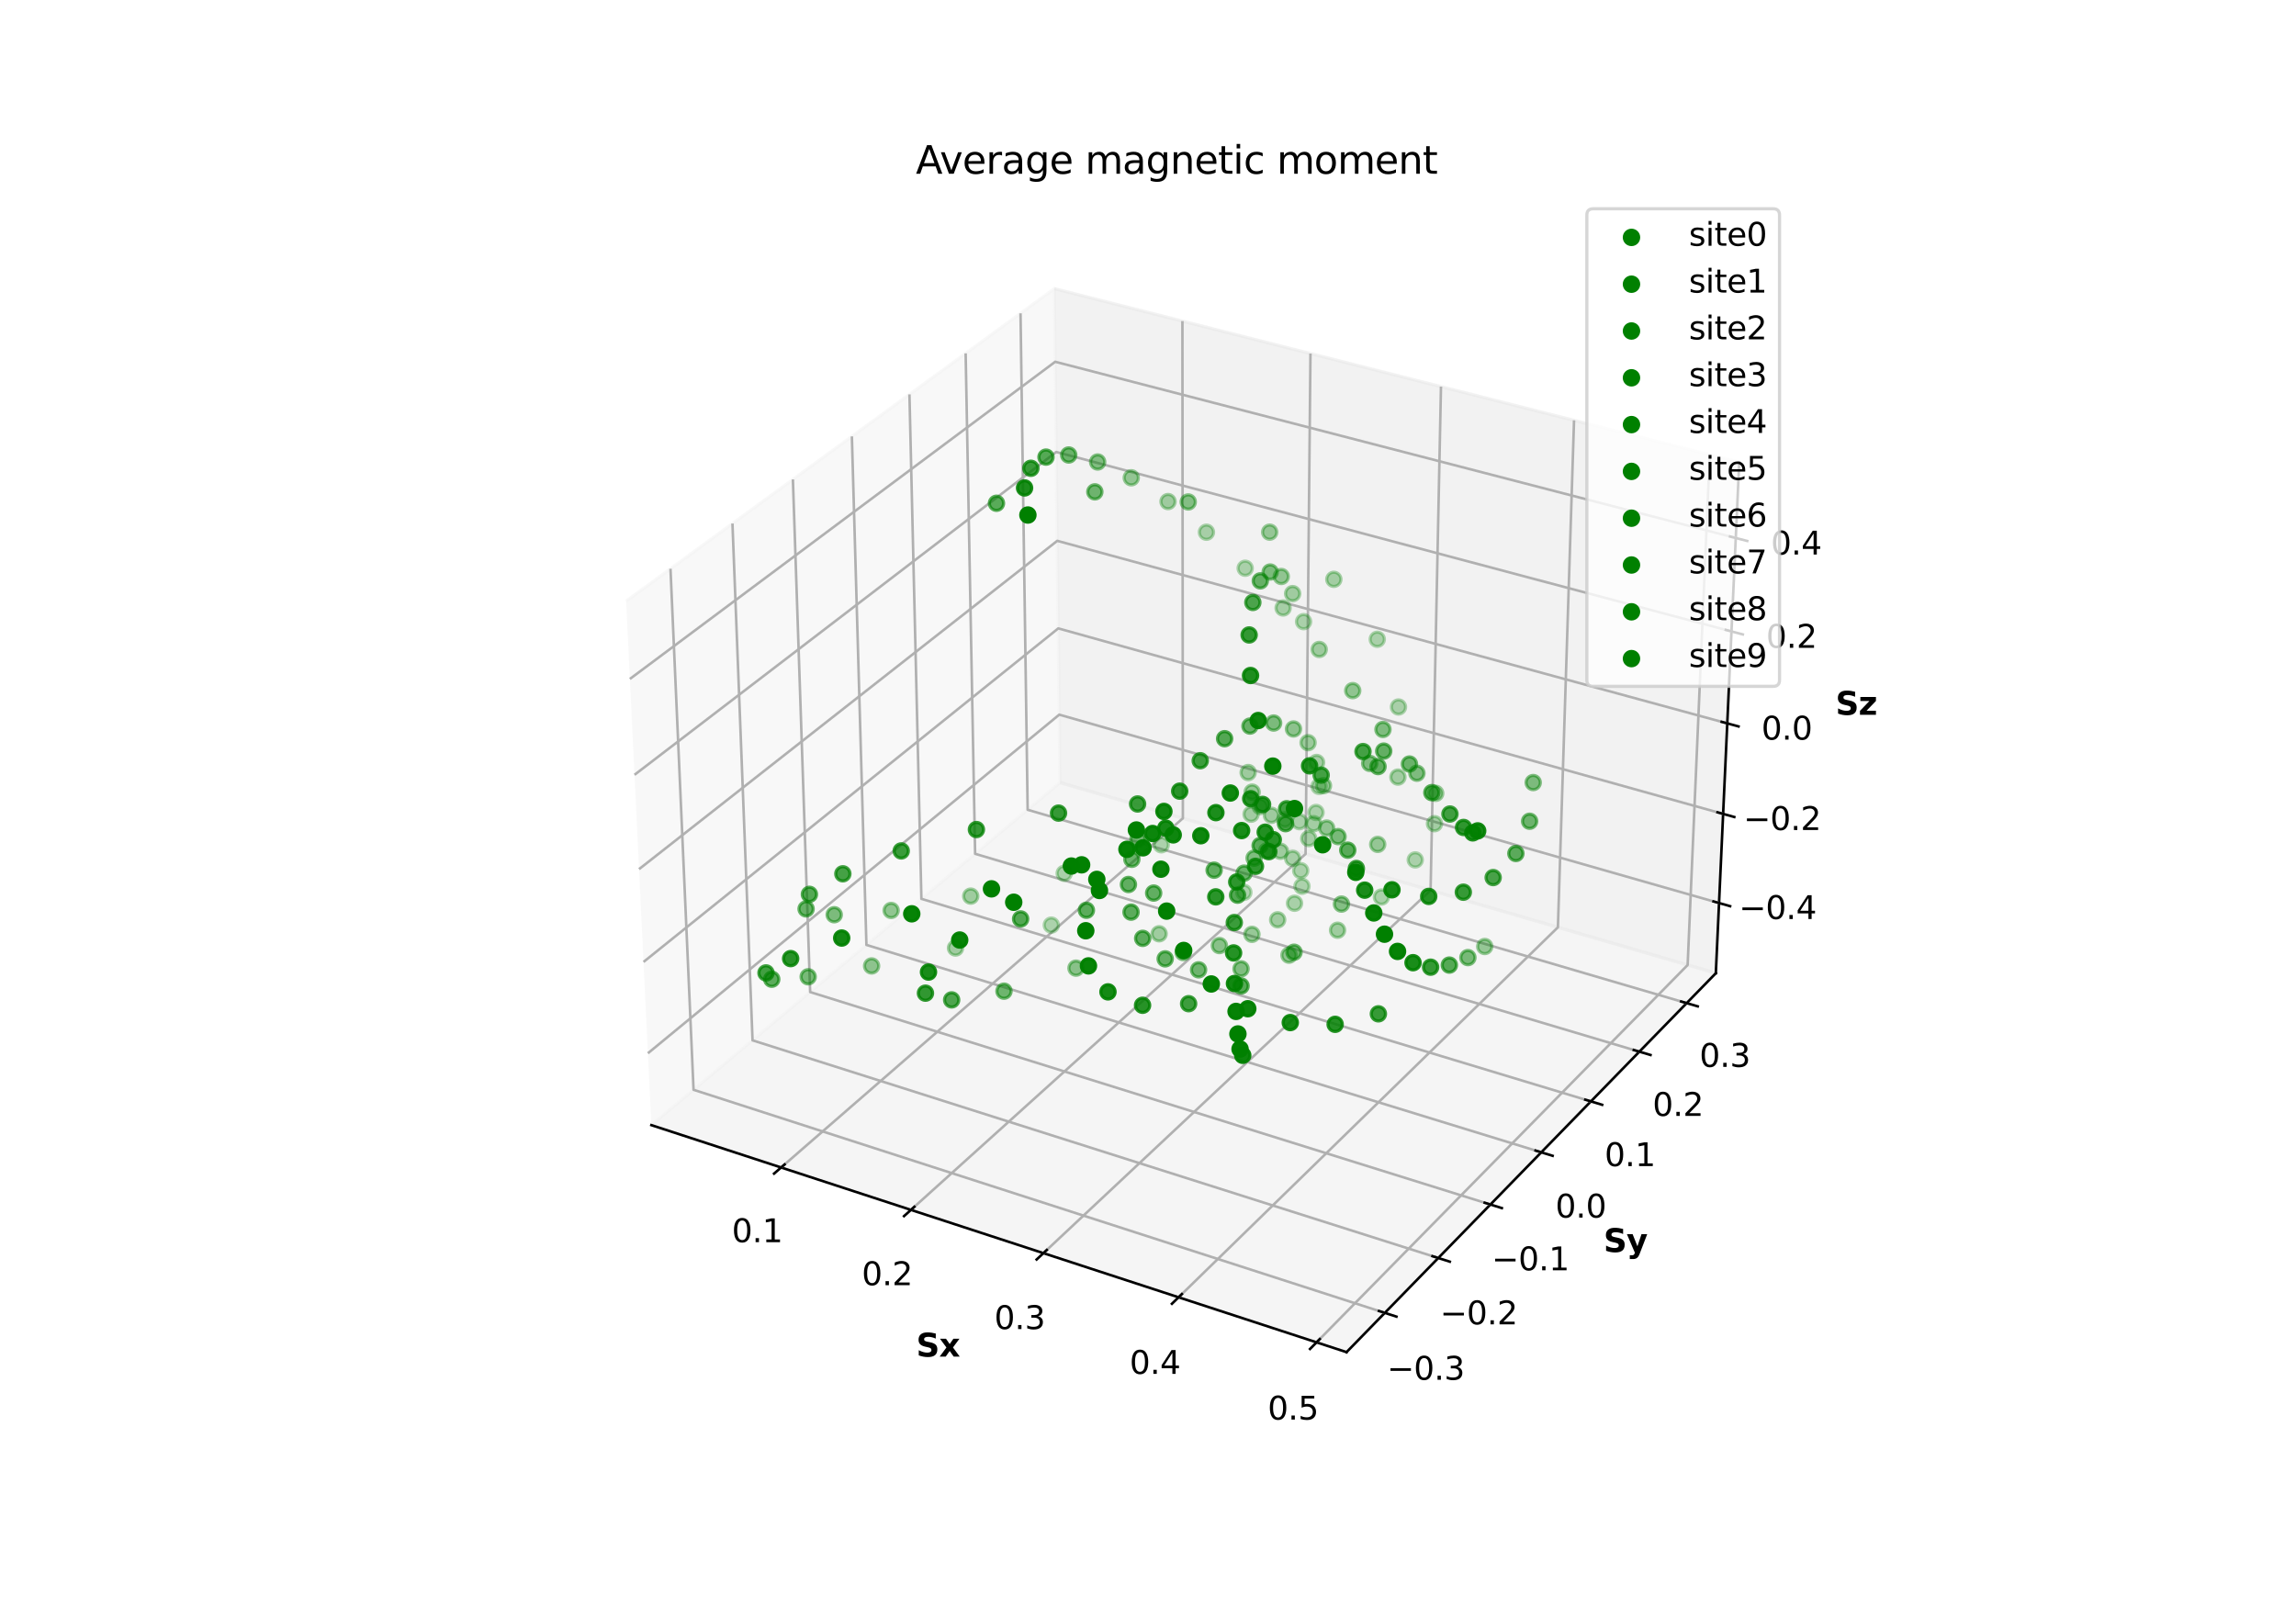 <?xml version="1.0" encoding="utf-8" standalone="no"?>
<!DOCTYPE svg PUBLIC "-//W3C//DTD SVG 1.1//EN"
  "http://www.w3.org/Graphics/SVG/1.1/DTD/svg11.dtd">
<svg xmlns:xlink="http://www.w3.org/1999/xlink" width="720pt" height="504pt" viewBox="0 0 720 504" xmlns="http://www.w3.org/2000/svg" version="1.1">
 <defs>
  <style type="text/css">*{stroke-linejoin: round; stroke-linecap: butt}</style>
 </defs>
 <g id="figure_1">
  <g id="patch_1">
   <path d="M 0 504 
L 720 504 
L 720 0 
L 0 0 
z
" style="fill: #ffffff"/>
  </g>
  <g id="patch_2">
   <path d="M 174.96 448.56 
L 563.04 448.56 
L 563.04 60.48 
L 174.96 60.48 
z
" style="fill: #ffffff"/>
  </g>
  <g id="pane3d_1">
   <g id="patch_3">
    <path d="M 204.263 352.872 
L 332.419 245.448 
L 330.638 90.525 
L 196.348 188.523 
" style="fill: #f2f2f2; opacity: 0.5; stroke: #f2f2f2; stroke-linejoin: miter"/>
   </g>
  </g>
  <g id="pane3d_2">
   <g id="patch_4">
    <path d="M 332.419 245.448 
L 538.065 305.222 
L 545.404 144.961 
L 330.638 90.525 
" style="fill: #e6e6e6; opacity: 0.5; stroke: #e6e6e6; stroke-linejoin: miter"/>
   </g>
  </g>
  <g id="pane3d_3">
   <g id="patch_5">
    <path d="M 204.263 352.872 
L 422.257 424.069 
L 538.065 305.222 
L 332.419 245.448 
" style="fill: #ececec; opacity: 0.5; stroke: #ececec; stroke-linejoin: miter"/>
   </g>
  </g>
  <g id="axis3d_1">
   <g id="line2d_1">
    <path d="M 204.263 352.872 
L 422.257 424.069 
" style="fill: none; stroke: #000000; stroke-width: 0.8; stroke-linecap: square"/>
   </g>
   <g id="text_1">
    <!-- Sx -->
    <g transform="translate(287.312 425.472) scale(0.1 -0.1)">
     <defs>
      <path id="DejaVuSans-Bold-53" d="M 3834 4519 
L 3834 3531 
Q 3450 3703 3084 3790 
Q 2719 3878 2394 3878 
Q 1963 3878 1756 3759 
Q 1550 3641 1550 3391 
Q 1550 3203 1689 3098 
Q 1828 2994 2194 2919 
L 2706 2816 
Q 3484 2659 3812 2340 
Q 4141 2022 4141 1434 
Q 4141 663 3683 286 
Q 3225 -91 2284 -91 
Q 1841 -91 1394 -6 
Q 947 78 500 244 
L 500 1259 
Q 947 1022 1364 901 
Q 1781 781 2169 781 
Q 2563 781 2772 912 
Q 2981 1044 2981 1288 
Q 2981 1506 2839 1625 
Q 2697 1744 2272 1838 
L 1806 1941 
Q 1106 2091 782 2419 
Q 459 2747 459 3303 
Q 459 4000 909 4375 
Q 1359 4750 2203 4750 
Q 2588 4750 2994 4692 
Q 3400 4634 3834 4519 
z
" transform="scale(0.016)"/>
      <path id="DejaVuSans-Bold-78" d="M 1422 1791 
L 159 3500 
L 1344 3500 
L 2059 2463 
L 2784 3500 
L 3969 3500 
L 2706 1797 
L 4031 0 
L 2847 0 
L 2059 1106 
L 1281 0 
L 97 0 
L 1422 1791 
z
" transform="scale(0.016)"/>
     </defs>
     <use xlink:href="#DejaVuSans-Bold-53"/>
     <use xlink:href="#DejaVuSans-Bold-78" x="72.021"/>
    </g>
   </g>
   <g id="Line3DCollection_1">
    <path d="M 244.944 366.159 
L 370.935 256.643 
L 370.792 100.703 
" style="fill: none; stroke: #b0b0b0; stroke-width: 0.8"/>
    <path d="M 285.659 379.456 
L 409.418 267.829 
L 410.945 110.88 
" style="fill: none; stroke: #b0b0b0; stroke-width: 0.8"/>
    <path d="M 327.198 393.023 
L 448.614 279.222 
L 451.874 121.254 
" style="fill: none; stroke: #b0b0b0; stroke-width: 0.8"/>
    <path d="M 369.586 406.866 
L 488.543 290.827 
L 493.603 131.831 
" style="fill: none; stroke: #b0b0b0; stroke-width: 0.8"/>
    <path d="M 412.848 420.996 
L 529.226 302.652 
L 536.155 142.617 
" style="fill: none; stroke: #b0b0b0; stroke-width: 0.8"/>
   </g>
   <g id="xtick_1">
    <g id="line2d_2">
     <path d="M 246.042 365.204 
L 242.744 368.071 
" style="fill: none; stroke: #000000; stroke-width: 0.8; stroke-linecap: square"/>
    </g>
    <g id="text_2">
     <!-- 0.1 -->
     <g transform="translate(229.492 389.579) scale(0.1 -0.1)">
      <defs>
       <path id="DejaVuSans-30" d="M 2034 4250 
Q 1547 4250 1301 3770 
Q 1056 3291 1056 2328 
Q 1056 1369 1301 889 
Q 1547 409 2034 409 
Q 2525 409 2770 889 
Q 3016 1369 3016 2328 
Q 3016 3291 2770 3770 
Q 2525 4250 2034 4250 
z
M 2034 4750 
Q 2819 4750 3233 4129 
Q 3647 3509 3647 2328 
Q 3647 1150 3233 529 
Q 2819 -91 2034 -91 
Q 1250 -91 836 529 
Q 422 1150 422 2328 
Q 422 3509 836 4129 
Q 1250 4750 2034 4750 
z
" transform="scale(0.016)"/>
       <path id="DejaVuSans-2e" d="M 684 794 
L 1344 794 
L 1344 0 
L 684 0 
L 684 794 
z
" transform="scale(0.016)"/>
       <path id="DejaVuSans-31" d="M 794 531 
L 1825 531 
L 1825 4091 
L 703 3866 
L 703 4441 
L 1819 4666 
L 2450 4666 
L 2450 531 
L 3481 531 
L 3481 0 
L 794 0 
L 794 531 
z
" transform="scale(0.016)"/>
      </defs>
      <use xlink:href="#DejaVuSans-30"/>
      <use xlink:href="#DejaVuSans-2e" x="63.623"/>
      <use xlink:href="#DejaVuSans-31" x="95.41"/>
     </g>
    </g>
   </g>
   <g id="xtick_2">
    <g id="line2d_3">
     <path d="M 286.739 378.483 
L 283.496 381.407 
" style="fill: none; stroke: #000000; stroke-width: 0.8; stroke-linecap: square"/>
    </g>
    <g id="text_3">
     <!-- 0.2 -->
     <g transform="translate(270.237 403.07) scale(0.1 -0.1)">
      <defs>
       <path id="DejaVuSans-32" d="M 1228 531 
L 3431 531 
L 3431 0 
L 469 0 
L 469 531 
Q 828 903 1448 1529 
Q 2069 2156 2228 2338 
Q 2531 2678 2651 2914 
Q 2772 3150 2772 3378 
Q 2772 3750 2511 3984 
Q 2250 4219 1831 4219 
Q 1534 4219 1204 4116 
Q 875 4013 500 3803 
L 500 4441 
Q 881 4594 1212 4672 
Q 1544 4750 1819 4750 
Q 2544 4750 2975 4387 
Q 3406 4025 3406 3419 
Q 3406 3131 3298 2873 
Q 3191 2616 2906 2266 
Q 2828 2175 2409 1742 
Q 1991 1309 1228 531 
z
" transform="scale(0.016)"/>
      </defs>
      <use xlink:href="#DejaVuSans-30"/>
      <use xlink:href="#DejaVuSans-2e" x="63.623"/>
      <use xlink:href="#DejaVuSans-32" x="95.41"/>
     </g>
    </g>
   </g>
   <g id="xtick_3">
    <g id="line2d_4">
     <path d="M 328.258 392.029 
L 325.074 395.013 
" style="fill: none; stroke: #000000; stroke-width: 0.8; stroke-linecap: square"/>
    </g>
    <g id="text_4">
     <!-- 0.3 -->
     <g transform="translate(311.808 416.835) scale(0.1 -0.1)">
      <defs>
       <path id="DejaVuSans-33" d="M 2597 2516 
Q 3050 2419 3304 2112 
Q 3559 1806 3559 1356 
Q 3559 666 3084 287 
Q 2609 -91 1734 -91 
Q 1441 -91 1130 -33 
Q 819 25 488 141 
L 488 750 
Q 750 597 1062 519 
Q 1375 441 1716 441 
Q 2309 441 2620 675 
Q 2931 909 2931 1356 
Q 2931 1769 2642 2001 
Q 2353 2234 1838 2234 
L 1294 2234 
L 1294 2753 
L 1863 2753 
Q 2328 2753 2575 2939 
Q 2822 3125 2822 3475 
Q 2822 3834 2567 4026 
Q 2313 4219 1838 4219 
Q 1578 4219 1281 4162 
Q 984 4106 628 3988 
L 628 4550 
Q 988 4650 1302 4700 
Q 1616 4750 1894 4750 
Q 2613 4750 3031 4423 
Q 3450 4097 3450 3541 
Q 3450 3153 3228 2886 
Q 3006 2619 2597 2516 
z
" transform="scale(0.016)"/>
      </defs>
      <use xlink:href="#DejaVuSans-30"/>
      <use xlink:href="#DejaVuSans-2e" x="63.623"/>
      <use xlink:href="#DejaVuSans-33" x="95.41"/>
     </g>
    </g>
   </g>
   <g id="xtick_4">
    <g id="line2d_5">
     <path d="M 370.625 405.853 
L 367.503 408.898 
" style="fill: none; stroke: #000000; stroke-width: 0.8; stroke-linecap: square"/>
    </g>
    <g id="text_5">
     <!-- 0.4 -->
     <g transform="translate(354.232 430.881) scale(0.1 -0.1)">
      <defs>
       <path id="DejaVuSans-34" d="M 2419 4116 
L 825 1625 
L 2419 1625 
L 2419 4116 
z
M 2253 4666 
L 3047 4666 
L 3047 1625 
L 3713 1625 
L 3713 1100 
L 3047 1100 
L 3047 0 
L 2419 0 
L 2419 1100 
L 313 1100 
L 313 1709 
L 2253 4666 
z
" transform="scale(0.016)"/>
      </defs>
      <use xlink:href="#DejaVuSans-30"/>
      <use xlink:href="#DejaVuSans-2e" x="63.623"/>
      <use xlink:href="#DejaVuSans-34" x="95.41"/>
     </g>
    </g>
   </g>
   <g id="xtick_5">
    <g id="line2d_6">
     <path d="M 413.866 419.961 
L 410.809 423.07 
" style="fill: none; stroke: #000000; stroke-width: 0.8; stroke-linecap: square"/>
    </g>
    <g id="text_6">
     <!-- 0.5 -->
     <g transform="translate(397.533 445.218) scale(0.1 -0.1)">
      <defs>
       <path id="DejaVuSans-35" d="M 691 4666 
L 3169 4666 
L 3169 4134 
L 1269 4134 
L 1269 2991 
Q 1406 3038 1543 3061 
Q 1681 3084 1819 3084 
Q 2600 3084 3056 2656 
Q 3513 2228 3513 1497 
Q 3513 744 3044 326 
Q 2575 -91 1722 -91 
Q 1428 -91 1123 -41 
Q 819 9 494 109 
L 494 744 
Q 775 591 1075 516 
Q 1375 441 1709 441 
Q 2250 441 2565 725 
Q 2881 1009 2881 1497 
Q 2881 1984 2565 2268 
Q 2250 2553 1709 2553 
Q 1456 2553 1204 2497 
Q 953 2441 691 2322 
L 691 4666 
z
" transform="scale(0.016)"/>
      </defs>
      <use xlink:href="#DejaVuSans-30"/>
      <use xlink:href="#DejaVuSans-2e" x="63.623"/>
      <use xlink:href="#DejaVuSans-35" x="95.41"/>
     </g>
    </g>
   </g>
  </g>
  <g id="axis3d_2">
   <g id="line2d_7">
    <path d="M 538.065 305.222 
L 422.257 424.069 
" style="fill: none; stroke: #000000; stroke-width: 0.8; stroke-linecap: square"/>
   </g>
   <g id="text_7">
    <!-- Sy -->
    <g transform="translate(502.854 392.666) scale(0.1 -0.1)">
     <defs>
      <path id="DejaVuSans-Bold-79" d="M 78 3500 
L 1197 3500 
L 2138 1125 
L 2938 3500 
L 4056 3500 
L 2584 -331 
Q 2363 -916 2067 -1148 
Q 1772 -1381 1288 -1381 
L 641 -1381 
L 641 -647 
L 991 -647 
Q 1275 -647 1404 -556 
Q 1534 -466 1606 -231 
L 1638 -134 
L 78 3500 
z
" transform="scale(0.016)"/>
     </defs>
     <use xlink:href="#DejaVuSans-Bold-53"/>
     <use xlink:href="#DejaVuSans-Bold-79" x="72.021"/>
    </g>
   </g>
   <g id="Line3DCollection_2">
    <path d="M 210.256 178.374 
L 217.49 341.784 
L 434.258 411.754 
" style="fill: none; stroke: #b0b0b0; stroke-width: 0.8"/>
    <path d="M 229.689 164.192 
L 235.99 326.277 
L 451.023 394.548 
" style="fill: none; stroke: #b0b0b0; stroke-width: 0.8"/>
    <path d="M 248.644 150.36 
L 254.055 311.135 
L 467.373 377.769 
" style="fill: none; stroke: #b0b0b0; stroke-width: 0.8"/>
    <path d="M 267.14 136.863 
L 271.7 296.345 
L 483.324 361.399 
" style="fill: none; stroke: #b0b0b0; stroke-width: 0.8"/>
    <path d="M 285.192 123.689 
L 288.94 281.894 
L 498.89 345.425 
" style="fill: none; stroke: #b0b0b0; stroke-width: 0.8"/>
    <path d="M 302.816 110.828 
L 305.788 267.771 
L 514.084 329.832 
" style="fill: none; stroke: #b0b0b0; stroke-width: 0.8"/>
    <path d="M 320.027 98.268 
L 322.258 253.966 
L 528.92 314.607 
" style="fill: none; stroke: #b0b0b0; stroke-width: 0.8"/>
   </g>
   <g id="xtick_6">
    <g id="line2d_8">
     <path d="M 432.431 411.164 
L 437.915 412.934 
" style="fill: none; stroke: #000000; stroke-width: 0.8; stroke-linecap: square"/>
    </g>
    <g id="text_8">
     <!-- −0.3 -->
     <g transform="translate(434.958 432.731) scale(0.1 -0.1)">
      <defs>
       <path id="DejaVuSans-2212" d="M 678 2272 
L 4684 2272 
L 4684 1741 
L 678 1741 
L 678 2272 
z
" transform="scale(0.016)"/>
      </defs>
      <use xlink:href="#DejaVuSans-2212"/>
      <use xlink:href="#DejaVuSans-30" x="83.789"/>
      <use xlink:href="#DejaVuSans-2e" x="147.412"/>
      <use xlink:href="#DejaVuSans-33" x="179.199"/>
     </g>
    </g>
   </g>
   <g id="xtick_7">
    <g id="line2d_9">
     <path d="M 449.212 393.974 
L 454.649 395.7 
" style="fill: none; stroke: #000000; stroke-width: 0.8; stroke-linecap: square"/>
    </g>
    <g id="text_9">
     <!-- −0.2 -->
     <g transform="translate(451.569 415.351) scale(0.1 -0.1)">
      <use xlink:href="#DejaVuSans-2212"/>
      <use xlink:href="#DejaVuSans-30" x="83.789"/>
      <use xlink:href="#DejaVuSans-2e" x="147.412"/>
      <use xlink:href="#DejaVuSans-32" x="179.199"/>
     </g>
    </g>
   </g>
   <g id="xtick_8">
    <g id="line2d_10">
     <path d="M 465.578 377.208 
L 470.968 378.892 
" style="fill: none; stroke: #000000; stroke-width: 0.8; stroke-linecap: square"/>
    </g>
    <g id="text_10">
     <!-- −0.1 -->
     <g transform="translate(467.769 398.402) scale(0.1 -0.1)">
      <use xlink:href="#DejaVuSans-2212"/>
      <use xlink:href="#DejaVuSans-30" x="83.789"/>
      <use xlink:href="#DejaVuSans-2e" x="147.412"/>
      <use xlink:href="#DejaVuSans-31" x="179.199"/>
     </g>
    </g>
   </g>
   <g id="xtick_9">
    <g id="line2d_11">
     <path d="M 481.544 360.852 
L 486.888 362.495 
" style="fill: none; stroke: #000000; stroke-width: 0.8; stroke-linecap: square"/>
    </g>
    <g id="text_11">
     <!-- 0.0 -->
     <g transform="translate(487.762 381.867) scale(0.1 -0.1)">
      <use xlink:href="#DejaVuSans-30"/>
      <use xlink:href="#DejaVuSans-2e" x="63.623"/>
      <use xlink:href="#DejaVuSans-30" x="95.41"/>
     </g>
    </g>
   </g>
   <g id="xtick_10">
    <g id="line2d_12">
     <path d="M 497.125 344.891 
L 502.423 346.495 
" style="fill: none; stroke: #000000; stroke-width: 0.8; stroke-linecap: square"/>
    </g>
    <g id="text_12">
     <!-- 0.1 -->
     <g transform="translate(503.184 365.731) scale(0.1 -0.1)">
      <use xlink:href="#DejaVuSans-30"/>
      <use xlink:href="#DejaVuSans-2e" x="63.623"/>
      <use xlink:href="#DejaVuSans-31" x="95.41"/>
     </g>
    </g>
   </g>
   <g id="xtick_11">
    <g id="line2d_13">
     <path d="M 512.334 329.311 
L 517.588 330.876 
" style="fill: none; stroke: #000000; stroke-width: 0.8; stroke-linecap: square"/>
    </g>
    <g id="text_13">
     <!-- 0.2 -->
     <g transform="translate(518.239 349.98) scale(0.1 -0.1)">
      <use xlink:href="#DejaVuSans-30"/>
      <use xlink:href="#DejaVuSans-2e" x="63.623"/>
      <use xlink:href="#DejaVuSans-32" x="95.41"/>
     </g>
    </g>
   </g>
   <g id="xtick_12">
    <g id="line2d_14">
     <path d="M 527.185 314.097 
L 532.394 315.626 
" style="fill: none; stroke: #000000; stroke-width: 0.8; stroke-linecap: square"/>
    </g>
    <g id="text_14">
     <!-- 0.3 -->
     <g transform="translate(532.938 334.601) scale(0.1 -0.1)">
      <use xlink:href="#DejaVuSans-30"/>
      <use xlink:href="#DejaVuSans-2e" x="63.623"/>
      <use xlink:href="#DejaVuSans-33" x="95.41"/>
     </g>
    </g>
   </g>
  </g>
  <g id="axis3d_3">
   <g id="line2d_15">
    <path d="M 538.065 305.222 
L 545.404 144.961 
" style="fill: none; stroke: #000000; stroke-width: 0.8; stroke-linecap: square"/>
   </g>
   <g id="text_15">
    <!-- Sz -->
    <g transform="translate(575.603 224.186) scale(0.1 -0.1)">
     <defs>
      <path id="DejaVuSans-Bold-7a" d="M 366 3500 
L 3419 3500 
L 3419 2719 
L 1575 800 
L 3419 800 
L 3419 0 
L 288 0 
L 288 781 
L 2131 2700 
L 366 2700 
L 366 3500 
z
" transform="scale(0.016)"/>
     </defs>
     <use xlink:href="#DejaVuSans-Bold-53"/>
     <use xlink:href="#DejaVuSans-Bold-7a" x="72.021"/>
    </g>
   </g>
   <g id="Line3DCollection_3">
    <path d="M 539.073 283.213 
L 332.174 224.134 
L 203.177 330.334 
" style="fill: none; stroke: #b0b0b0; stroke-width: 0.8"/>
    <path d="M 540.353 255.259 
L 331.863 197.08 
L 201.798 301.694 
" style="fill: none; stroke: #b0b0b0; stroke-width: 0.8"/>
    <path d="M 541.653 226.868 
L 331.547 169.622 
L 200.397 272.589 
" style="fill: none; stroke: #b0b0b0; stroke-width: 0.8"/>
    <path d="M 542.974 198.03 
L 331.227 141.753 
L 198.972 243.006 
" style="fill: none; stroke: #b0b0b0; stroke-width: 0.8"/>
    <path d="M 544.315 168.732 
L 330.902 113.462 
L 197.524 212.935 
" style="fill: none; stroke: #b0b0b0; stroke-width: 0.8"/>
   </g>
   <g id="xtick_13">
    <g id="line2d_16">
     <path d="M 537.336 282.717 
L 542.551 284.206 
" style="fill: none; stroke: #000000; stroke-width: 0.8; stroke-linecap: square"/>
    </g>
    <g id="text_16">
     <!-- −0.4 -->
     <g transform="translate(545.308 288.233) scale(0.1 -0.1)">
      <use xlink:href="#DejaVuSans-2212"/>
      <use xlink:href="#DejaVuSans-30" x="83.789"/>
      <use xlink:href="#DejaVuSans-2e" x="147.412"/>
      <use xlink:href="#DejaVuSans-34" x="179.199"/>
     </g>
    </g>
   </g>
   <g id="xtick_14">
    <g id="line2d_17">
     <path d="M 538.602 254.771 
L 543.859 256.238 
" style="fill: none; stroke: #000000; stroke-width: 0.8; stroke-linecap: square"/>
    </g>
    <g id="text_17">
     <!-- −0.2 -->
     <g transform="translate(546.727 260.318) scale(0.1 -0.1)">
      <use xlink:href="#DejaVuSans-2212"/>
      <use xlink:href="#DejaVuSans-30" x="83.789"/>
      <use xlink:href="#DejaVuSans-2e" x="147.412"/>
      <use xlink:href="#DejaVuSans-32" x="179.199"/>
     </g>
    </g>
   </g>
   <g id="xtick_15">
    <g id="line2d_18">
     <path d="M 539.888 226.387 
L 545.188 227.831 
" style="fill: none; stroke: #000000; stroke-width: 0.8; stroke-linecap: square"/>
    </g>
    <g id="text_18">
     <!-- 0.0 -->
     <g transform="translate(552.359 231.967) scale(0.1 -0.1)">
      <use xlink:href="#DejaVuSans-30"/>
      <use xlink:href="#DejaVuSans-2e" x="63.623"/>
      <use xlink:href="#DejaVuSans-30" x="95.41"/>
     </g>
    </g>
   </g>
   <g id="xtick_16">
    <g id="line2d_19">
     <path d="M 541.194 197.557 
L 546.537 198.977 
" style="fill: none; stroke: #000000; stroke-width: 0.8; stroke-linecap: square"/>
    </g>
    <g id="text_19">
     <!-- 0.2 -->
     <g transform="translate(553.824 203.17) scale(0.1 -0.1)">
      <use xlink:href="#DejaVuSans-30"/>
      <use xlink:href="#DejaVuSans-2e" x="63.623"/>
      <use xlink:href="#DejaVuSans-32" x="95.41"/>
     </g>
    </g>
   </g>
   <g id="xtick_17">
    <g id="line2d_20">
     <path d="M 542.521 168.267 
L 547.908 169.663 
" style="fill: none; stroke: #000000; stroke-width: 0.8; stroke-linecap: square"/>
    </g>
    <g id="text_20">
     <!-- 0.4 -->
     <g transform="translate(555.312 173.915) scale(0.1 -0.1)">
      <use xlink:href="#DejaVuSans-30"/>
      <use xlink:href="#DejaVuSans-2e" x="63.623"/>
      <use xlink:href="#DejaVuSans-34" x="95.41"/>
     </g>
    </g>
   </g>
  </g>
  <g id="axes_1">
   <g id="Path3DCollection_1">
    <defs>
     <path id="C0_0_dcbee9962b" d="M 0 2.236 
C 0.593 2.236 1.162 2 1.581 1.581 
C 2 1.162 2.236 0.593 2.236 -0 
C 2.236 -0.593 2 -1.162 1.581 -1.581 
C 1.162 -2 0.593 -2.236 0 -2.236 
C -0.593 -2.236 -1.162 -2 -1.581 -1.581 
C -2 -1.162 -2.236 -0.593 -2.236 0 
C -2.236 0.593 -2 1.162 -1.581 1.581 
C -1.162 2 -0.593 2.236 0 2.236 
z
"/>
    </defs>
    <g clip-path="url(#p202193ad69)">
     <use xlink:href="#C0_0_dcbee9962b" x="390.476" y="178.219" style="fill: #008000; fill-opacity: 0.3; stroke: #008000; stroke-opacity: 0.3"/>
    </g>
    <g clip-path="url(#p202193ad69)">
     <use xlink:href="#C0_0_dcbee9962b" x="378.324" y="166.914" style="fill: #008000; fill-opacity: 0.309; stroke: #008000; stroke-opacity: 0.309"/>
    </g>
    <g clip-path="url(#p202193ad69)">
     <use xlink:href="#C0_0_dcbee9962b" x="402.369" y="190.678" style="fill: #008000; fill-opacity: 0.314; stroke: #008000; stroke-opacity: 0.314"/>
    </g>
    <g clip-path="url(#p202193ad69)">
     <use xlink:href="#C0_0_dcbee9962b" x="366.277" y="157.303" style="fill: #008000; fill-opacity: 0.34; stroke: #008000; stroke-opacity: 0.34"/>
    </g>
    <g clip-path="url(#p202193ad69)">
     <use xlink:href="#C0_0_dcbee9962b" x="413.693" y="203.685" style="fill: #008000; fill-opacity: 0.35; stroke: #008000; stroke-opacity: 0.35"/>
    </g>
    <g clip-path="url(#p202193ad69)">
     <use xlink:href="#C0_0_dcbee9962b" x="354.753" y="149.844" style="fill: #008000; fill-opacity: 0.393; stroke: #008000; stroke-opacity: 0.393"/>
    </g>
    <g clip-path="url(#p202193ad69)">
     <use xlink:href="#C0_0_dcbee9962b" x="424.196" y="216.6" style="fill: #008000; fill-opacity: 0.405; stroke: #008000; stroke-opacity: 0.405"/>
    </g>
    <g clip-path="url(#p202193ad69)">
     <use xlink:href="#C0_0_dcbee9962b" x="344.213" y="144.895" style="fill: #008000; fill-opacity: 0.466; stroke: #008000; stroke-opacity: 0.466"/>
    </g>
    <g clip-path="url(#p202193ad69)">
     <use xlink:href="#C0_0_dcbee9962b" x="433.679" y="228.78" style="fill: #008000; fill-opacity: 0.475; stroke: #008000; stroke-opacity: 0.475"/>
    </g>
    <g clip-path="url(#p202193ad69)">
     <use xlink:href="#C0_0_dcbee9962b" x="335.139" y="142.697" style="fill: #008000; fill-opacity: 0.555; stroke: #008000; stroke-opacity: 0.555"/>
    </g>
    <g clip-path="url(#p202193ad69)">
     <use xlink:href="#C0_0_dcbee9962b" x="441.989" y="239.618" style="fill: #008000; fill-opacity: 0.556; stroke: #008000; stroke-opacity: 0.556"/>
    </g>
    <g clip-path="url(#p202193ad69)">
     <use xlink:href="#C0_0_dcbee9962b" x="449.014" y="248.589" style="fill: #008000; fill-opacity: 0.642; stroke: #008000; stroke-opacity: 0.642"/>
    </g>
    <g clip-path="url(#p202193ad69)">
     <use xlink:href="#C0_0_dcbee9962b" x="328.01" y="143.363" style="fill: #008000; fill-opacity: 0.658; stroke: #008000; stroke-opacity: 0.658"/>
    </g>
    <g clip-path="url(#p202193ad69)">
     <use xlink:href="#C0_0_dcbee9962b" x="454.682" y="255.296" style="fill: #008000; fill-opacity: 0.727; stroke: #008000; stroke-opacity: 0.727"/>
    </g>
    <g clip-path="url(#p202193ad69)">
     <use xlink:href="#C0_0_dcbee9962b" x="323.272" y="146.866" style="fill: #008000; fill-opacity: 0.769; stroke: #008000; stroke-opacity: 0.769"/>
    </g>
    <g clip-path="url(#p202193ad69)">
     <use xlink:href="#C0_0_dcbee9962b" x="458.958" y="259.513" style="fill: #008000; fill-opacity: 0.804; stroke: #008000; stroke-opacity: 0.804"/>
    </g>
    <g clip-path="url(#p202193ad69)">
     <use xlink:href="#C0_0_dcbee9962b" x="461.845" y="261.215" style="fill: #008000; fill-opacity: 0.868; stroke: #008000; stroke-opacity: 0.868"/>
    </g>
    <g clip-path="url(#p202193ad69)">
     <use xlink:href="#C0_0_dcbee9962b" x="321.294" y="153.028" style="fill: #008000; fill-opacity: 0.885; stroke: #008000; stroke-opacity: 0.885"/>
    </g>
    <g clip-path="url(#p202193ad69)">
     <use xlink:href="#C0_0_dcbee9962b" x="463.388" y="260.586" style="fill: #008000; fill-opacity: 0.915; stroke: #008000; stroke-opacity: 0.915"/>
    </g>
    <g clip-path="url(#p202193ad69)">
     <use xlink:href="#C0_0_dcbee9962b" x="322.338" y="161.525" style="fill: #008000; stroke: #008000"/>
    </g>
   </g>
   <g id="text_21">
    <!-- Average magnetic moment -->
    <g transform="translate(287.197 54.48) scale(0.12 -0.12)">
     <defs>
      <path id="DejaVuSans-41" d="M 2188 4044 
L 1331 1722 
L 3047 1722 
L 2188 4044 
z
M 1831 4666 
L 2547 4666 
L 4325 0 
L 3669 0 
L 3244 1197 
L 1141 1197 
L 716 0 
L 50 0 
L 1831 4666 
z
" transform="scale(0.016)"/>
      <path id="DejaVuSans-76" d="M 191 3500 
L 800 3500 
L 1894 563 
L 2988 3500 
L 3597 3500 
L 2284 0 
L 1503 0 
L 191 3500 
z
" transform="scale(0.016)"/>
      <path id="DejaVuSans-65" d="M 3597 1894 
L 3597 1613 
L 953 1613 
Q 991 1019 1311 708 
Q 1631 397 2203 397 
Q 2534 397 2845 478 
Q 3156 559 3463 722 
L 3463 178 
Q 3153 47 2828 -22 
Q 2503 -91 2169 -91 
Q 1331 -91 842 396 
Q 353 884 353 1716 
Q 353 2575 817 3079 
Q 1281 3584 2069 3584 
Q 2775 3584 3186 3129 
Q 3597 2675 3597 1894 
z
M 3022 2063 
Q 3016 2534 2758 2815 
Q 2500 3097 2075 3097 
Q 1594 3097 1305 2825 
Q 1016 2553 972 2059 
L 3022 2063 
z
" transform="scale(0.016)"/>
      <path id="DejaVuSans-72" d="M 2631 2963 
Q 2534 3019 2420 3045 
Q 2306 3072 2169 3072 
Q 1681 3072 1420 2755 
Q 1159 2438 1159 1844 
L 1159 0 
L 581 0 
L 581 3500 
L 1159 3500 
L 1159 2956 
Q 1341 3275 1631 3429 
Q 1922 3584 2338 3584 
Q 2397 3584 2469 3576 
Q 2541 3569 2628 3553 
L 2631 2963 
z
" transform="scale(0.016)"/>
      <path id="DejaVuSans-61" d="M 2194 1759 
Q 1497 1759 1228 1600 
Q 959 1441 959 1056 
Q 959 750 1161 570 
Q 1363 391 1709 391 
Q 2188 391 2477 730 
Q 2766 1069 2766 1631 
L 2766 1759 
L 2194 1759 
z
M 3341 1997 
L 3341 0 
L 2766 0 
L 2766 531 
Q 2569 213 2275 61 
Q 1981 -91 1556 -91 
Q 1019 -91 701 211 
Q 384 513 384 1019 
Q 384 1609 779 1909 
Q 1175 2209 1959 2209 
L 2766 2209 
L 2766 2266 
Q 2766 2663 2505 2880 
Q 2244 3097 1772 3097 
Q 1472 3097 1187 3025 
Q 903 2953 641 2809 
L 641 3341 
Q 956 3463 1253 3523 
Q 1550 3584 1831 3584 
Q 2591 3584 2966 3190 
Q 3341 2797 3341 1997 
z
" transform="scale(0.016)"/>
      <path id="DejaVuSans-67" d="M 2906 1791 
Q 2906 2416 2648 2759 
Q 2391 3103 1925 3103 
Q 1463 3103 1205 2759 
Q 947 2416 947 1791 
Q 947 1169 1205 825 
Q 1463 481 1925 481 
Q 2391 481 2648 825 
Q 2906 1169 2906 1791 
z
M 3481 434 
Q 3481 -459 3084 -895 
Q 2688 -1331 1869 -1331 
Q 1566 -1331 1297 -1286 
Q 1028 -1241 775 -1147 
L 775 -588 
Q 1028 -725 1275 -790 
Q 1522 -856 1778 -856 
Q 2344 -856 2625 -561 
Q 2906 -266 2906 331 
L 2906 616 
Q 2728 306 2450 153 
Q 2172 0 1784 0 
Q 1141 0 747 490 
Q 353 981 353 1791 
Q 353 2603 747 3093 
Q 1141 3584 1784 3584 
Q 2172 3584 2450 3431 
Q 2728 3278 2906 2969 
L 2906 3500 
L 3481 3500 
L 3481 434 
z
" transform="scale(0.016)"/>
      <path id="DejaVuSans-20" transform="scale(0.016)"/>
      <path id="DejaVuSans-6d" d="M 3328 2828 
Q 3544 3216 3844 3400 
Q 4144 3584 4550 3584 
Q 5097 3584 5394 3201 
Q 5691 2819 5691 2113 
L 5691 0 
L 5113 0 
L 5113 2094 
Q 5113 2597 4934 2840 
Q 4756 3084 4391 3084 
Q 3944 3084 3684 2787 
Q 3425 2491 3425 1978 
L 3425 0 
L 2847 0 
L 2847 2094 
Q 2847 2600 2669 2842 
Q 2491 3084 2119 3084 
Q 1678 3084 1418 2786 
Q 1159 2488 1159 1978 
L 1159 0 
L 581 0 
L 581 3500 
L 1159 3500 
L 1159 2956 
Q 1356 3278 1631 3431 
Q 1906 3584 2284 3584 
Q 2666 3584 2933 3390 
Q 3200 3197 3328 2828 
z
" transform="scale(0.016)"/>
      <path id="DejaVuSans-6e" d="M 3513 2113 
L 3513 0 
L 2938 0 
L 2938 2094 
Q 2938 2591 2744 2837 
Q 2550 3084 2163 3084 
Q 1697 3084 1428 2787 
Q 1159 2491 1159 1978 
L 1159 0 
L 581 0 
L 581 3500 
L 1159 3500 
L 1159 2956 
Q 1366 3272 1645 3428 
Q 1925 3584 2291 3584 
Q 2894 3584 3203 3211 
Q 3513 2838 3513 2113 
z
" transform="scale(0.016)"/>
      <path id="DejaVuSans-74" d="M 1172 4494 
L 1172 3500 
L 2356 3500 
L 2356 3053 
L 1172 3053 
L 1172 1153 
Q 1172 725 1289 603 
Q 1406 481 1766 481 
L 2356 481 
L 2356 0 
L 1766 0 
Q 1100 0 847 248 
Q 594 497 594 1153 
L 594 3053 
L 172 3053 
L 172 3500 
L 594 3500 
L 594 4494 
L 1172 4494 
z
" transform="scale(0.016)"/>
      <path id="DejaVuSans-69" d="M 603 3500 
L 1178 3500 
L 1178 0 
L 603 0 
L 603 3500 
z
M 603 4863 
L 1178 4863 
L 1178 4134 
L 603 4134 
L 603 4863 
z
" transform="scale(0.016)"/>
      <path id="DejaVuSans-63" d="M 3122 3366 
L 3122 2828 
Q 2878 2963 2633 3030 
Q 2388 3097 2138 3097 
Q 1578 3097 1268 2742 
Q 959 2388 959 1747 
Q 959 1106 1268 751 
Q 1578 397 2138 397 
Q 2388 397 2633 464 
Q 2878 531 3122 666 
L 3122 134 
Q 2881 22 2623 -34 
Q 2366 -91 2075 -91 
Q 1284 -91 818 406 
Q 353 903 353 1747 
Q 353 2603 823 3093 
Q 1294 3584 2113 3584 
Q 2378 3584 2631 3529 
Q 2884 3475 3122 3366 
z
" transform="scale(0.016)"/>
      <path id="DejaVuSans-6f" d="M 1959 3097 
Q 1497 3097 1228 2736 
Q 959 2375 959 1747 
Q 959 1119 1226 758 
Q 1494 397 1959 397 
Q 2419 397 2687 759 
Q 2956 1122 2956 1747 
Q 2956 2369 2687 2733 
Q 2419 3097 1959 3097 
z
M 1959 3584 
Q 2709 3584 3137 3096 
Q 3566 2609 3566 1747 
Q 3566 888 3137 398 
Q 2709 -91 1959 -91 
Q 1206 -91 779 398 
Q 353 888 353 1747 
Q 353 2609 779 3096 
Q 1206 3584 1959 3584 
z
" transform="scale(0.016)"/>
     </defs>
     <use xlink:href="#DejaVuSans-41"/>
     <use xlink:href="#DejaVuSans-76" x="62.533"/>
     <use xlink:href="#DejaVuSans-65" x="121.713"/>
     <use xlink:href="#DejaVuSans-72" x="183.236"/>
     <use xlink:href="#DejaVuSans-61" x="224.35"/>
     <use xlink:href="#DejaVuSans-67" x="285.629"/>
     <use xlink:href="#DejaVuSans-65" x="349.105"/>
     <use xlink:href="#DejaVuSans-20" x="410.629"/>
     <use xlink:href="#DejaVuSans-6d" x="442.416"/>
     <use xlink:href="#DejaVuSans-61" x="539.828"/>
     <use xlink:href="#DejaVuSans-67" x="601.107"/>
     <use xlink:href="#DejaVuSans-6e" x="664.584"/>
     <use xlink:href="#DejaVuSans-65" x="727.963"/>
     <use xlink:href="#DejaVuSans-74" x="789.486"/>
     <use xlink:href="#DejaVuSans-69" x="828.695"/>
     <use xlink:href="#DejaVuSans-63" x="856.479"/>
     <use xlink:href="#DejaVuSans-20" x="911.459"/>
     <use xlink:href="#DejaVuSans-6d" x="943.246"/>
     <use xlink:href="#DejaVuSans-6f" x="1040.658"/>
     <use xlink:href="#DejaVuSans-6d" x="1101.84"/>
     <use xlink:href="#DejaVuSans-65" x="1199.252"/>
     <use xlink:href="#DejaVuSans-6e" x="1260.775"/>
     <use xlink:href="#DejaVuSans-74" x="1324.154"/>
    </g>
   </g>
   <g id="Path3DCollection_2">
    <defs>
     <path id="C1_0_098e5bb3f3" d="M 0 2.236 
C 0.593 2.236 1.162 2 1.581 1.581 
C 2 1.162 2.236 0.593 2.236 -0 
C 2.236 -0.593 2 -1.162 1.581 -1.581 
C 1.162 -2 0.593 -2.236 0 -2.236 
C -0.593 -2.236 -1.162 -2 -1.581 -1.581 
C -2 -1.162 -2.236 -0.593 -2.236 0 
C -2.236 0.593 -2 1.162 -1.581 1.581 
C -1.162 2 -0.593 2.236 0 2.236 
z
"/>
    </defs>
    <g clip-path="url(#p202193ad69)">
     <use xlink:href="#C1_0_098e5bb3f3" x="408.792" y="194.964" style="fill: #008000; fill-opacity: 0.3; stroke: #008000; stroke-opacity: 0.3"/>
    </g>
    <g clip-path="url(#p202193ad69)">
     <use xlink:href="#C1_0_098e5bb3f3" x="405.357" y="186.171" style="fill: #008000; fill-opacity: 0.336; stroke: #008000; stroke-opacity: 0.336"/>
    </g>
    <g clip-path="url(#p202193ad69)">
     <use xlink:href="#C1_0_098e5bb3f3" x="401.794" y="180.8" style="fill: #008000; fill-opacity: 0.399; stroke: #008000; stroke-opacity: 0.399"/>
    </g>
    <g clip-path="url(#p202193ad69)">
     <use xlink:href="#C1_0_098e5bb3f3" x="480.796" y="245.429" style="fill: #008000; fill-opacity: 0.482; stroke: #008000; stroke-opacity: 0.482"/>
    </g>
    <g clip-path="url(#p202193ad69)">
     <use xlink:href="#C1_0_098e5bb3f3" x="398.315" y="179.401" style="fill: #008000; fill-opacity: 0.483; stroke: #008000; stroke-opacity: 0.483"/>
    </g>
    <g clip-path="url(#p202193ad69)">
     <use xlink:href="#C1_0_098e5bb3f3" x="479.675" y="257.563" style="fill: #008000; fill-opacity: 0.548; stroke: #008000; stroke-opacity: 0.548"/>
    </g>
    <g clip-path="url(#p202193ad69)">
     <use xlink:href="#C1_0_098e5bb3f3" x="395.219" y="182.178" style="fill: #008000; fill-opacity: 0.581; stroke: #008000; stroke-opacity: 0.581"/>
    </g>
    <g clip-path="url(#p202193ad69)">
     <use xlink:href="#C1_0_098e5bb3f3" x="475.361" y="267.675" style="fill: #008000; fill-opacity: 0.622; stroke: #008000; stroke-opacity: 0.622"/>
    </g>
    <g clip-path="url(#p202193ad69)">
     <use xlink:href="#C1_0_098e5bb3f3" x="392.879" y="188.946" style="fill: #008000; fill-opacity: 0.684; stroke: #008000; stroke-opacity: 0.684"/>
    </g>
    <g clip-path="url(#p202193ad69)">
     <use xlink:href="#C1_0_098e5bb3f3" x="468.238" y="275.23" style="fill: #008000; fill-opacity: 0.7; stroke: #008000; stroke-opacity: 0.7"/>
    </g>
    <g clip-path="url(#p202193ad69)">
     <use xlink:href="#C1_0_098e5bb3f3" x="458.884" y="279.814" style="fill: #008000; fill-opacity: 0.777; stroke: #008000; stroke-opacity: 0.777"/>
    </g>
    <g clip-path="url(#p202193ad69)">
     <use xlink:href="#C1_0_098e5bb3f3" x="391.718" y="199.138" style="fill: #008000; fill-opacity: 0.784; stroke: #008000; stroke-opacity: 0.784"/>
    </g>
    <g clip-path="url(#p202193ad69)">
     <use xlink:href="#C1_0_098e5bb3f3" x="448.031" y="281.142" style="fill: #008000; fill-opacity: 0.849; stroke: #008000; stroke-opacity: 0.849"/>
    </g>
    <g clip-path="url(#p202193ad69)">
     <use xlink:href="#C1_0_098e5bb3f3" x="392.158" y="211.857" style="fill: #008000; fill-opacity: 0.871; stroke: #008000; stroke-opacity: 0.871"/>
    </g>
    <g clip-path="url(#p202193ad69)">
     <use xlink:href="#C1_0_098e5bb3f3" x="436.507" y="279.062" style="fill: #008000; fill-opacity: 0.912; stroke: #008000; stroke-opacity: 0.912"/>
    </g>
    <g clip-path="url(#p202193ad69)">
     <use xlink:href="#C1_0_098e5bb3f3" x="394.557" y="225.974" style="fill: #008000; fill-opacity: 0.939; stroke: #008000; stroke-opacity: 0.939"/>
    </g>
    <g clip-path="url(#p202193ad69)">
     <use xlink:href="#C1_0_098e5bb3f3" x="425.156" y="273.589" style="fill: #008000; fill-opacity: 0.961; stroke: #008000; stroke-opacity: 0.961"/>
    </g>
    <g clip-path="url(#p202193ad69)">
     <use xlink:href="#C1_0_098e5bb3f3" x="399.14" y="240.273" style="fill: #008000; fill-opacity: 0.983; stroke: #008000; stroke-opacity: 0.983"/>
    </g>
    <g clip-path="url(#p202193ad69)">
     <use xlink:href="#C1_0_098e5bb3f3" x="414.755" y="264.943" style="fill: #008000; fill-opacity: 0.992; stroke: #008000; stroke-opacity: 0.992"/>
    </g>
    <g clip-path="url(#p202193ad69)">
     <use xlink:href="#C1_0_098e5bb3f3" x="405.939" y="253.591" style="fill: #008000; stroke: #008000"/>
    </g>
   </g>
   <g id="Path3DCollection_3">
    <defs>
     <path id="C2_0_c9733f0529" d="M 0 2.236 
C 0.593 2.236 1.162 2 1.581 1.581 
C 2 1.162 2.236 0.593 2.236 -0 
C 2.236 -0.593 2 -1.162 1.581 -1.581 
C 1.162 -2 0.593 -2.236 0 -2.236 
C -0.593 -2.236 -1.162 -2 -1.581 -1.581 
C -2 -1.162 -2.236 -0.593 -2.236 0 
C -2.236 0.593 -2 1.162 -1.581 1.581 
C -1.162 2 -0.593 2.236 0 2.236 
z
"/>
    </defs>
    <g clip-path="url(#p202193ad69)">
     <use xlink:href="#C2_0_c9733f0529" x="329.68" y="290.132" style="fill: #008000; fill-opacity: 0.3; stroke: #008000; stroke-opacity: 0.3"/>
    </g>
    <g clip-path="url(#p202193ad69)">
     <use xlink:href="#C2_0_c9733f0529" x="299.641" y="297.321" style="fill: #008000; fill-opacity: 0.345; stroke: #008000; stroke-opacity: 0.345"/>
    </g>
    <g clip-path="url(#p202193ad69)">
     <use xlink:href="#C2_0_c9733f0529" x="273.328" y="302.944" style="fill: #008000; fill-opacity: 0.419; stroke: #008000; stroke-opacity: 0.419"/>
    </g>
    <g clip-path="url(#p202193ad69)">
     <use xlink:href="#C2_0_c9733f0529" x="253.43" y="306.345" style="fill: #008000; fill-opacity: 0.516; stroke: #008000; stroke-opacity: 0.516"/>
    </g>
    <g clip-path="url(#p202193ad69)">
     <use xlink:href="#C2_0_c9733f0529" x="242.015" y="307.109" style="fill: #008000; fill-opacity: 0.626; stroke: #008000; stroke-opacity: 0.626"/>
    </g>
    <g clip-path="url(#p202193ad69)">
     <use xlink:href="#C2_0_c9733f0529" x="240.205" y="305.132" style="fill: #008000; fill-opacity: 0.737; stroke: #008000; stroke-opacity: 0.737"/>
    </g>
    <g clip-path="url(#p202193ad69)">
     <use xlink:href="#C2_0_c9733f0529" x="393.7" y="271.703" style="fill: #008000; fill-opacity: 0.804; stroke: #008000; stroke-opacity: 0.804"/>
    </g>
    <g clip-path="url(#p202193ad69)">
     <use xlink:href="#C2_0_c9733f0529" x="397.893" y="267.095" style="fill: #008000; fill-opacity: 0.809; stroke: #008000; stroke-opacity: 0.809"/>
    </g>
    <g clip-path="url(#p202193ad69)">
     <use xlink:href="#C2_0_c9733f0529" x="387.825" y="276.604" style="fill: #008000; fill-opacity: 0.81; stroke: #008000; stroke-opacity: 0.81"/>
    </g>
    <g clip-path="url(#p202193ad69)">
     <use xlink:href="#C2_0_c9733f0529" x="381.253" y="281.281" style="fill: #008000; fill-opacity: 0.826; stroke: #008000; stroke-opacity: 0.826"/>
    </g>
    <g clip-path="url(#p202193ad69)">
     <use xlink:href="#C2_0_c9733f0529" x="399.285" y="263.347" style="fill: #008000; fill-opacity: 0.827; stroke: #008000; stroke-opacity: 0.827"/>
    </g>
    <g clip-path="url(#p202193ad69)">
     <use xlink:href="#C2_0_c9733f0529" x="247.942" y="300.643" style="fill: #008000; fill-opacity: 0.838; stroke: #008000; stroke-opacity: 0.838"/>
    </g>
    <g clip-path="url(#p202193ad69)">
     <use xlink:href="#C2_0_c9733f0529" x="396.757" y="260.998" style="fill: #008000; fill-opacity: 0.858; stroke: #008000; stroke-opacity: 0.858"/>
    </g>
    <g clip-path="url(#p202193ad69)">
     <use xlink:href="#C2_0_c9733f0529" x="389.362" y="260.494" style="fill: #008000; fill-opacity: 0.897; stroke: #008000; stroke-opacity: 0.897"/>
    </g>
    <g clip-path="url(#p202193ad69)">
     <use xlink:href="#C2_0_c9733f0529" x="263.947" y="294.198" style="fill: #008000; fill-opacity: 0.92; stroke: #008000; stroke-opacity: 0.92"/>
    </g>
    <g clip-path="url(#p202193ad69)">
     <use xlink:href="#C2_0_c9733f0529" x="376.562" y="262.11" style="fill: #008000; fill-opacity: 0.938; stroke: #008000; stroke-opacity: 0.938"/>
    </g>
    <g clip-path="url(#p202193ad69)">
     <use xlink:href="#C2_0_c9733f0529" x="285.915" y="286.598" style="fill: #008000; fill-opacity: 0.974; stroke: #008000; stroke-opacity: 0.974"/>
    </g>
    <g clip-path="url(#p202193ad69)">
     <use xlink:href="#C2_0_c9733f0529" x="358.453" y="265.893" style="fill: #008000; fill-opacity: 0.975; stroke: #008000; stroke-opacity: 0.975"/>
    </g>
    <g clip-path="url(#p202193ad69)">
     <use xlink:href="#C2_0_c9733f0529" x="335.965" y="271.616" style="fill: #008000; fill-opacity: 0.998; stroke: #008000; stroke-opacity: 0.998"/>
    </g>
    <g clip-path="url(#p202193ad69)">
     <use xlink:href="#C2_0_c9733f0529" x="310.923" y="278.769" style="fill: #008000; stroke: #008000"/>
    </g>
   </g>
   <g id="legend_1">
    <g id="patch_6">
     <path d="M 499.617 215.261 
L 556.04 215.261 
Q 558.04 215.261 558.04 213.261 
L 558.04 67.48 
Q 558.04 65.48 556.04 65.48 
L 499.617 65.48 
Q 497.617 65.48 497.617 67.48 
L 497.617 213.261 
Q 497.617 215.261 499.617 215.261 
z
" style="fill: #ffffff; opacity: 0.8; stroke: #cccccc; stroke-linejoin: miter"/>
    </g>
    <g id="Path3DCollection_4">
     <defs>
      <path id="m28592f07bd" d="M 0 2.236 
C 0.593 2.236 1.162 2 1.581 1.581 
C 2 1.162 2.236 0.593 2.236 0 
C 2.236 -0.593 2 -1.162 1.581 -1.581 
C 1.162 -2 0.593 -2.236 0 -2.236 
C -0.593 -2.236 -1.162 -2 -1.581 -1.581 
C -2 -1.162 -2.236 -0.593 -2.236 0 
C -2.236 0.593 -2 1.162 -1.581 1.581 
C -1.162 2 -0.593 2.236 0 2.236 
z
" style="stroke: #008000"/>
     </defs>
     <g>
      <use xlink:href="#m28592f07bd" x="511.617" y="74.453" style="fill: #008000; stroke: #008000"/>
     </g>
    </g>
    <g id="text_22">
     <!-- site0 -->
     <g transform="translate(529.617 77.078) scale(0.1 -0.1)">
      <defs>
       <path id="DejaVuSans-73" d="M 2834 3397 
L 2834 2853 
Q 2591 2978 2328 3040 
Q 2066 3103 1784 3103 
Q 1356 3103 1142 2972 
Q 928 2841 928 2578 
Q 928 2378 1081 2264 
Q 1234 2150 1697 2047 
L 1894 2003 
Q 2506 1872 2764 1633 
Q 3022 1394 3022 966 
Q 3022 478 2636 193 
Q 2250 -91 1575 -91 
Q 1294 -91 989 -36 
Q 684 19 347 128 
L 347 722 
Q 666 556 975 473 
Q 1284 391 1588 391 
Q 1994 391 2212 530 
Q 2431 669 2431 922 
Q 2431 1156 2273 1281 
Q 2116 1406 1581 1522 
L 1381 1569 
Q 847 1681 609 1914 
Q 372 2147 372 2553 
Q 372 3047 722 3315 
Q 1072 3584 1716 3584 
Q 2034 3584 2315 3537 
Q 2597 3491 2834 3397 
z
" transform="scale(0.016)"/>
      </defs>
      <use xlink:href="#DejaVuSans-73"/>
      <use xlink:href="#DejaVuSans-69" x="52.1"/>
      <use xlink:href="#DejaVuSans-74" x="79.883"/>
      <use xlink:href="#DejaVuSans-65" x="119.092"/>
      <use xlink:href="#DejaVuSans-30" x="180.615"/>
     </g>
    </g>
    <g id="Path3DCollection_5">
     <g>
      <use xlink:href="#m28592f07bd" x="511.617" y="89.132" style="fill: #008000; stroke: #008000"/>
     </g>
    </g>
    <g id="text_23">
     <!-- site1 -->
     <g transform="translate(529.617 91.757) scale(0.1 -0.1)">
      <use xlink:href="#DejaVuSans-73"/>
      <use xlink:href="#DejaVuSans-69" x="52.1"/>
      <use xlink:href="#DejaVuSans-74" x="79.883"/>
      <use xlink:href="#DejaVuSans-65" x="119.092"/>
      <use xlink:href="#DejaVuSans-31" x="180.615"/>
     </g>
    </g>
    <g id="Path3DCollection_6">
     <g>
      <use xlink:href="#m28592f07bd" x="511.617" y="103.81" style="fill: #008000; stroke: #008000"/>
     </g>
    </g>
    <g id="text_24">
     <!-- site2 -->
     <g transform="translate(529.617 106.435) scale(0.1 -0.1)">
      <use xlink:href="#DejaVuSans-73"/>
      <use xlink:href="#DejaVuSans-69" x="52.1"/>
      <use xlink:href="#DejaVuSans-74" x="79.883"/>
      <use xlink:href="#DejaVuSans-65" x="119.092"/>
      <use xlink:href="#DejaVuSans-32" x="180.615"/>
     </g>
    </g>
    <g id="Path3DCollection_7">
     <g>
      <use xlink:href="#m28592f07bd" x="511.617" y="118.488" style="fill: #008000; stroke: #008000"/>
     </g>
    </g>
    <g id="text_25">
     <!-- site3 -->
     <g transform="translate(529.617 121.113) scale(0.1 -0.1)">
      <use xlink:href="#DejaVuSans-73"/>
      <use xlink:href="#DejaVuSans-69" x="52.1"/>
      <use xlink:href="#DejaVuSans-74" x="79.883"/>
      <use xlink:href="#DejaVuSans-65" x="119.092"/>
      <use xlink:href="#DejaVuSans-33" x="180.615"/>
     </g>
    </g>
    <g id="Path3DCollection_8">
     <g>
      <use xlink:href="#m28592f07bd" x="511.617" y="133.166" style="fill: #008000; stroke: #008000"/>
     </g>
    </g>
    <g id="text_26">
     <!-- site4 -->
     <g transform="translate(529.617 135.791) scale(0.1 -0.1)">
      <use xlink:href="#DejaVuSans-73"/>
      <use xlink:href="#DejaVuSans-69" x="52.1"/>
      <use xlink:href="#DejaVuSans-74" x="79.883"/>
      <use xlink:href="#DejaVuSans-65" x="119.092"/>
      <use xlink:href="#DejaVuSans-34" x="180.615"/>
     </g>
    </g>
    <g id="Path3DCollection_9">
     <g>
      <use xlink:href="#m28592f07bd" x="511.617" y="147.844" style="fill: #008000; stroke: #008000"/>
     </g>
    </g>
    <g id="text_27">
     <!-- site5 -->
     <g transform="translate(529.617 150.469) scale(0.1 -0.1)">
      <use xlink:href="#DejaVuSans-73"/>
      <use xlink:href="#DejaVuSans-69" x="52.1"/>
      <use xlink:href="#DejaVuSans-74" x="79.883"/>
      <use xlink:href="#DejaVuSans-65" x="119.092"/>
      <use xlink:href="#DejaVuSans-35" x="180.615"/>
     </g>
    </g>
    <g id="Path3DCollection_10">
     <g>
      <use xlink:href="#m28592f07bd" x="511.617" y="162.522" style="fill: #008000; stroke: #008000"/>
     </g>
    </g>
    <g id="text_28">
     <!-- site6 -->
     <g transform="translate(529.617 165.147) scale(0.1 -0.1)">
      <defs>
       <path id="DejaVuSans-36" d="M 2113 2584 
Q 1688 2584 1439 2293 
Q 1191 2003 1191 1497 
Q 1191 994 1439 701 
Q 1688 409 2113 409 
Q 2538 409 2786 701 
Q 3034 994 3034 1497 
Q 3034 2003 2786 2293 
Q 2538 2584 2113 2584 
z
M 3366 4563 
L 3366 3988 
Q 3128 4100 2886 4159 
Q 2644 4219 2406 4219 
Q 1781 4219 1451 3797 
Q 1122 3375 1075 2522 
Q 1259 2794 1537 2939 
Q 1816 3084 2150 3084 
Q 2853 3084 3261 2657 
Q 3669 2231 3669 1497 
Q 3669 778 3244 343 
Q 2819 -91 2113 -91 
Q 1303 -91 875 529 
Q 447 1150 447 2328 
Q 447 3434 972 4092 
Q 1497 4750 2381 4750 
Q 2619 4750 2861 4703 
Q 3103 4656 3366 4563 
z
" transform="scale(0.016)"/>
      </defs>
      <use xlink:href="#DejaVuSans-73"/>
      <use xlink:href="#DejaVuSans-69" x="52.1"/>
      <use xlink:href="#DejaVuSans-74" x="79.883"/>
      <use xlink:href="#DejaVuSans-65" x="119.092"/>
      <use xlink:href="#DejaVuSans-36" x="180.615"/>
     </g>
    </g>
    <g id="Path3DCollection_11">
     <g>
      <use xlink:href="#m28592f07bd" x="511.617" y="177.2" style="fill: #008000; stroke: #008000"/>
     </g>
    </g>
    <g id="text_29">
     <!-- site7 -->
     <g transform="translate(529.617 179.825) scale(0.1 -0.1)">
      <defs>
       <path id="DejaVuSans-37" d="M 525 4666 
L 3525 4666 
L 3525 4397 
L 1831 0 
L 1172 0 
L 2766 4134 
L 525 4134 
L 525 4666 
z
" transform="scale(0.016)"/>
      </defs>
      <use xlink:href="#DejaVuSans-73"/>
      <use xlink:href="#DejaVuSans-69" x="52.1"/>
      <use xlink:href="#DejaVuSans-74" x="79.883"/>
      <use xlink:href="#DejaVuSans-65" x="119.092"/>
      <use xlink:href="#DejaVuSans-37" x="180.615"/>
     </g>
    </g>
    <g id="Path3DCollection_12">
     <g>
      <use xlink:href="#m28592f07bd" x="511.617" y="191.878" style="fill: #008000; stroke: #008000"/>
     </g>
    </g>
    <g id="text_30">
     <!-- site8 -->
     <g transform="translate(529.617 194.503) scale(0.1 -0.1)">
      <defs>
       <path id="DejaVuSans-38" d="M 2034 2216 
Q 1584 2216 1326 1975 
Q 1069 1734 1069 1313 
Q 1069 891 1326 650 
Q 1584 409 2034 409 
Q 2484 409 2743 651 
Q 3003 894 3003 1313 
Q 3003 1734 2745 1975 
Q 2488 2216 2034 2216 
z
M 1403 2484 
Q 997 2584 770 2862 
Q 544 3141 544 3541 
Q 544 4100 942 4425 
Q 1341 4750 2034 4750 
Q 2731 4750 3128 4425 
Q 3525 4100 3525 3541 
Q 3525 3141 3298 2862 
Q 3072 2584 2669 2484 
Q 3125 2378 3379 2068 
Q 3634 1759 3634 1313 
Q 3634 634 3220 271 
Q 2806 -91 2034 -91 
Q 1263 -91 848 271 
Q 434 634 434 1313 
Q 434 1759 690 2068 
Q 947 2378 1403 2484 
z
M 1172 3481 
Q 1172 3119 1398 2916 
Q 1625 2713 2034 2713 
Q 2441 2713 2670 2916 
Q 2900 3119 2900 3481 
Q 2900 3844 2670 4047 
Q 2441 4250 2034 4250 
Q 1625 4250 1398 4047 
Q 1172 3844 1172 3481 
z
" transform="scale(0.016)"/>
      </defs>
      <use xlink:href="#DejaVuSans-73"/>
      <use xlink:href="#DejaVuSans-69" x="52.1"/>
      <use xlink:href="#DejaVuSans-74" x="79.883"/>
      <use xlink:href="#DejaVuSans-65" x="119.092"/>
      <use xlink:href="#DejaVuSans-38" x="180.615"/>
     </g>
    </g>
    <g id="Path3DCollection_13">
     <g>
      <use xlink:href="#m28592f07bd" x="511.617" y="206.557" style="fill: #008000; stroke: #008000"/>
     </g>
    </g>
    <g id="text_31">
     <!-- site9 -->
     <g transform="translate(529.617 209.182) scale(0.1 -0.1)">
      <defs>
       <path id="DejaVuSans-39" d="M 703 97 
L 703 672 
Q 941 559 1184 500 
Q 1428 441 1663 441 
Q 2288 441 2617 861 
Q 2947 1281 2994 2138 
Q 2813 1869 2534 1725 
Q 2256 1581 1919 1581 
Q 1219 1581 811 2004 
Q 403 2428 403 3163 
Q 403 3881 828 4315 
Q 1253 4750 1959 4750 
Q 2769 4750 3195 4129 
Q 3622 3509 3622 2328 
Q 3622 1225 3098 567 
Q 2575 -91 1691 -91 
Q 1453 -91 1209 -44 
Q 966 3 703 97 
z
M 1959 2075 
Q 2384 2075 2632 2365 
Q 2881 2656 2881 3163 
Q 2881 3666 2632 3958 
Q 2384 4250 1959 4250 
Q 1534 4250 1286 3958 
Q 1038 3666 1038 3163 
Q 1038 2656 1286 2365 
Q 1534 2075 1959 2075 
z
" transform="scale(0.016)"/>
      </defs>
      <use xlink:href="#DejaVuSans-73"/>
      <use xlink:href="#DejaVuSans-69" x="52.1"/>
      <use xlink:href="#DejaVuSans-74" x="79.883"/>
      <use xlink:href="#DejaVuSans-65" x="119.092"/>
      <use xlink:href="#DejaVuSans-39" x="180.615"/>
     </g>
    </g>
   </g>
   <g id="Path3DCollection_14">
    <defs>
     <path id="C3_0_c456c3abed" d="M 0 2.236 
C 0.593 2.236 1.162 2 1.581 1.581 
C 2 1.162 2.236 0.593 2.236 -0 
C 2.236 -0.593 2 -1.162 1.581 -1.581 
C 1.162 -2 0.593 -2.236 0 -2.236 
C -0.593 -2.236 -1.162 -2 -1.581 -1.581 
C -2 -1.162 -2.236 -0.593 -2.236 0 
C -2.236 0.593 -2 1.162 -1.581 1.581 
C -1.162 2 -0.593 2.236 0 2.236 
z
"/>
    </defs>
    <g clip-path="url(#p202193ad69)">
     <use xlink:href="#C3_0_c456c3abed" x="431.893" y="200.496" style="fill: #008000; fill-opacity: 0.3; stroke: #008000; stroke-opacity: 0.3"/>
    </g>
    <g clip-path="url(#p202193ad69)">
     <use xlink:href="#C3_0_c456c3abed" x="438.549" y="221.731" style="fill: #008000; fill-opacity: 0.301; stroke: #008000; stroke-opacity: 0.301"/>
    </g>
    <g clip-path="url(#p202193ad69)">
     <use xlink:href="#C3_0_c456c3abed" x="418.275" y="181.692" style="fill: #008000; fill-opacity: 0.327; stroke: #008000; stroke-opacity: 0.327"/>
    </g>
    <g clip-path="url(#p202193ad69)">
     <use xlink:href="#C3_0_c456c3abed" x="438.373" y="243.722" style="fill: #008000; fill-opacity: 0.33; stroke: #008000; stroke-opacity: 0.33"/>
    </g>
    <g clip-path="url(#p202193ad69)">
     <use xlink:href="#C3_0_c456c3abed" x="398.158" y="166.892" style="fill: #008000; fill-opacity: 0.379; stroke: #008000; stroke-opacity: 0.379"/>
    </g>
    <g clip-path="url(#p202193ad69)">
     <use xlink:href="#C3_0_c456c3abed" x="432.033" y="264.824" style="fill: #008000; fill-opacity: 0.384; stroke: #008000; stroke-opacity: 0.384"/>
    </g>
    <g clip-path="url(#p202193ad69)">
     <use xlink:href="#C3_0_c456c3abed" x="372.619" y="157.428" style="fill: #008000; fill-opacity: 0.454; stroke: #008000; stroke-opacity: 0.454"/>
    </g>
    <g clip-path="url(#p202193ad69)">
     <use xlink:href="#C3_0_c456c3abed" x="420.667" y="283.544" style="fill: #008000; fill-opacity: 0.459; stroke: #008000; stroke-opacity: 0.459"/>
    </g>
    <g clip-path="url(#p202193ad69)">
     <use xlink:href="#C3_0_c456c3abed" x="343.332" y="154.259" style="fill: #008000; fill-opacity: 0.544; stroke: #008000; stroke-opacity: 0.544"/>
    </g>
    <g clip-path="url(#p202193ad69)">
     <use xlink:href="#C3_0_c456c3abed" x="405.79" y="298.641" style="fill: #008000; fill-opacity: 0.549; stroke: #008000; stroke-opacity: 0.549"/>
    </g>
    <g clip-path="url(#p202193ad69)">
     <use xlink:href="#C3_0_c456c3abed" x="312.483" y="157.836" style="fill: #008000; fill-opacity: 0.641; stroke: #008000; stroke-opacity: 0.641"/>
    </g>
    <g clip-path="url(#p202193ad69)">
     <use xlink:href="#C3_0_c456c3abed" x="389.181" y="309.22" style="fill: #008000; fill-opacity: 0.647; stroke: #008000; stroke-opacity: 0.647"/>
    </g>
    <g clip-path="url(#p202193ad69)">
     <use xlink:href="#C3_0_c456c3abed" x="372.737" y="314.786" style="fill: #008000; fill-opacity: 0.746; stroke: #008000; stroke-opacity: 0.746"/>
    </g>
    <g clip-path="url(#p202193ad69)">
     <use xlink:href="#C3_0_c456c3abed" x="358.297" y="315.282" style="fill: #008000; fill-opacity: 0.837; stroke: #008000; stroke-opacity: 0.837"/>
    </g>
    <g clip-path="url(#p202193ad69)">
     <use xlink:href="#C3_0_c456c3abed" x="347.448" y="311.077" style="fill: #008000; fill-opacity: 0.913; stroke: #008000; stroke-opacity: 0.913"/>
    </g>
    <g clip-path="url(#p202193ad69)">
     <use xlink:href="#C3_0_c456c3abed" x="364.991" y="254.486" style="fill: #008000; fill-opacity: 0.925; stroke: #008000; stroke-opacity: 0.925"/>
    </g>
    <g clip-path="url(#p202193ad69)">
     <use xlink:href="#C3_0_c456c3abed" x="341.33" y="302.93" style="fill: #008000; fill-opacity: 0.968; stroke: #008000; stroke-opacity: 0.968"/>
    </g>
    <g clip-path="url(#p202193ad69)">
     <use xlink:href="#C3_0_c456c3abed" x="353.395" y="266.375" style="fill: #008000; fill-opacity: 0.974; stroke: #008000; stroke-opacity: 0.974"/>
    </g>
    <g clip-path="url(#p202193ad69)">
     <use xlink:href="#C3_0_c456c3abed" x="340.487" y="291.907" style="fill: #008000; fill-opacity: 0.998; stroke: #008000; stroke-opacity: 0.998"/>
    </g>
    <g clip-path="url(#p202193ad69)">
     <use xlink:href="#C3_0_c456c3abed" x="344.777" y="279.275" style="fill: #008000; stroke: #008000"/>
    </g>
   </g>
   <g id="Path3DCollection_15">
    <defs>
     <path id="C4_0_d3982ba84d" d="M 0 2.236 
C 0.593 2.236 1.162 2 1.581 1.581 
C 2 1.162 2.236 0.593 2.236 -0 
C 2.236 -0.593 2 -1.162 1.581 -1.581 
C 1.162 -2 0.593 -2.236 0 -2.236 
C -0.593 -2.236 -1.162 -2 -1.581 -1.581 
C -2 -1.162 -2.236 -0.593 -2.236 0 
C -2.236 0.593 -2 1.162 -1.581 1.581 
C -1.162 2 -0.593 2.236 0 2.236 
z
"/>
    </defs>
    <g clip-path="url(#p202193ad69)">
     <use xlink:href="#C4_0_d3982ba84d" x="390.07" y="279.867" style="fill: #008000; fill-opacity: 0.3; stroke: #008000; stroke-opacity: 0.3"/>
    </g>
    <g clip-path="url(#p202193ad69)">
     <use xlink:href="#C4_0_d3982ba84d" x="363.487" y="292.863" style="fill: #008000; fill-opacity: 0.353; stroke: #008000; stroke-opacity: 0.353"/>
    </g>
    <g clip-path="url(#p202193ad69)">
     <use xlink:href="#C4_0_d3982ba84d" x="337.421" y="303.636" style="fill: #008000; fill-opacity: 0.44; stroke: #008000; stroke-opacity: 0.44"/>
    </g>
    <g clip-path="url(#p202193ad69)">
     <use xlink:href="#C4_0_d3982ba84d" x="314.841" y="310.858" style="fill: #008000; fill-opacity: 0.553; stroke: #008000; stroke-opacity: 0.553"/>
    </g>
    <g clip-path="url(#p202193ad69)">
     <use xlink:href="#C4_0_d3982ba84d" x="380.734" y="272.914" style="fill: #008000; fill-opacity: 0.605; stroke: #008000; stroke-opacity: 0.605"/>
    </g>
    <g clip-path="url(#p202193ad69)">
     <use xlink:href="#C4_0_d3982ba84d" x="361.779" y="280.09" style="fill: #008000; fill-opacity: 0.605; stroke: #008000; stroke-opacity: 0.605"/>
    </g>
    <g clip-path="url(#p202193ad69)">
     <use xlink:href="#C4_0_d3982ba84d" x="340.688" y="285.487" style="fill: #008000; fill-opacity: 0.625; stroke: #008000; stroke-opacity: 0.625"/>
    </g>
    <g clip-path="url(#p202193ad69)">
     <use xlink:href="#C4_0_d3982ba84d" x="395.156" y="265.194" style="fill: #008000; fill-opacity: 0.627; stroke: #008000; stroke-opacity: 0.627"/>
    </g>
    <g clip-path="url(#p202193ad69)">
     <use xlink:href="#C4_0_d3982ba84d" x="320.059" y="288.193" style="fill: #008000; fill-opacity: 0.66; stroke: #008000; stroke-opacity: 0.66"/>
    </g>
    <g clip-path="url(#p202193ad69)">
     <use xlink:href="#C4_0_d3982ba84d" x="403.133" y="258.322" style="fill: #008000; fill-opacity: 0.671; stroke: #008000; stroke-opacity: 0.671"/>
    </g>
    <g clip-path="url(#p202193ad69)">
     <use xlink:href="#C4_0_d3982ba84d" x="298.431" y="313.595" style="fill: #008000; fill-opacity: 0.677; stroke: #008000; stroke-opacity: 0.677"/>
    </g>
    <g clip-path="url(#p202193ad69)">
     <use xlink:href="#C4_0_d3982ba84d" x="403.479" y="253.651" style="fill: #008000; fill-opacity: 0.734; stroke: #008000; stroke-opacity: 0.734"/>
    </g>
    <g clip-path="url(#p202193ad69)">
     <use xlink:href="#C4_0_d3982ba84d" x="290.212" y="311.483" style="fill: #008000; fill-opacity: 0.797; stroke: #008000; stroke-opacity: 0.797"/>
    </g>
    <g clip-path="url(#p202193ad69)">
     <use xlink:href="#C4_0_d3982ba84d" x="395.933" y="252.284" style="fill: #008000; fill-opacity: 0.809; stroke: #008000; stroke-opacity: 0.809"/>
    </g>
    <g clip-path="url(#p202193ad69)">
     <use xlink:href="#C4_0_d3982ba84d" x="381.295" y="254.866" style="fill: #008000; fill-opacity: 0.886; stroke: #008000; stroke-opacity: 0.886"/>
    </g>
    <g clip-path="url(#p202193ad69)">
     <use xlink:href="#C4_0_d3982ba84d" x="291.165" y="304.869" style="fill: #008000; fill-opacity: 0.898; stroke: #008000; stroke-opacity: 0.898"/>
    </g>
    <g clip-path="url(#p202193ad69)">
     <use xlink:href="#C4_0_d3982ba84d" x="361.444" y="261.414" style="fill: #008000; fill-opacity: 0.951; stroke: #008000; stroke-opacity: 0.951"/>
    </g>
    <g clip-path="url(#p202193ad69)">
     <use xlink:href="#C4_0_d3982ba84d" x="300.955" y="294.818" style="fill: #008000; fill-opacity: 0.968; stroke: #008000; stroke-opacity: 0.968"/>
    </g>
    <g clip-path="url(#p202193ad69)">
     <use xlink:href="#C4_0_d3982ba84d" x="339.186" y="271.234" style="fill: #008000; fill-opacity: 0.992; stroke: #008000; stroke-opacity: 0.992"/>
    </g>
    <g clip-path="url(#p202193ad69)">
     <use xlink:href="#C4_0_d3982ba84d" x="317.893" y="282.97" style="fill: #008000; stroke: #008000"/>
    </g>
   </g>
   <g id="Path3DCollection_16">
    <defs>
     <path id="C5_0_08b9a9b48f" d="M 0 2.236 
C 0.593 2.236 1.162 2 1.581 1.581 
C 2 1.162 2.236 0.593 2.236 -0 
C 2.236 -0.593 2 -1.162 1.581 -1.581 
C 1.162 -2 0.593 -2.236 0 -2.236 
C -0.593 -2.236 -1.162 -2 -1.581 -1.581 
C -2 -1.162 -2.236 -0.593 -2.236 0 
C -2.236 0.593 -2 1.162 -1.581 1.581 
C -1.162 2 -0.593 2.236 0 2.236 
z
"/>
    </defs>
    <g clip-path="url(#p202193ad69)">
     <use xlink:href="#C5_0_08b9a9b48f" x="408.281" y="277.956" style="fill: #008000; fill-opacity: 0.3; stroke: #008000; stroke-opacity: 0.3"/>
    </g>
    <g clip-path="url(#p202193ad69)">
     <use xlink:href="#C5_0_08b9a9b48f" x="407.887" y="273.06" style="fill: #008000; fill-opacity: 0.301; stroke: #008000; stroke-opacity: 0.301"/>
    </g>
    <g clip-path="url(#p202193ad69)">
     <use xlink:href="#C5_0_08b9a9b48f" x="405.952" y="283.285" style="fill: #008000; fill-opacity: 0.314; stroke: #008000; stroke-opacity: 0.314"/>
    </g>
    <g clip-path="url(#p202193ad69)">
     <use xlink:href="#C5_0_08b9a9b48f" x="405.363" y="269.208" style="fill: #008000; fill-opacity: 0.319; stroke: #008000; stroke-opacity: 0.319"/>
    </g>
    <g clip-path="url(#p202193ad69)">
     <use xlink:href="#C5_0_08b9a9b48f" x="400.66" y="288.477" style="fill: #008000; fill-opacity: 0.342; stroke: #008000; stroke-opacity: 0.342"/>
    </g>
    <g clip-path="url(#p202193ad69)">
     <use xlink:href="#C5_0_08b9a9b48f" x="401.524" y="266.982" style="fill: #008000; fill-opacity: 0.354; stroke: #008000; stroke-opacity: 0.354"/>
    </g>
    <g clip-path="url(#p202193ad69)">
     <use xlink:href="#C5_0_08b9a9b48f" x="392.596" y="293.037" style="fill: #008000; fill-opacity: 0.384; stroke: #008000; stroke-opacity: 0.384"/>
    </g>
    <g clip-path="url(#p202193ad69)">
     <use xlink:href="#C5_0_08b9a9b48f" x="397.239" y="266.861" style="fill: #008000; fill-opacity: 0.407; stroke: #008000; stroke-opacity: 0.407"/>
    </g>
    <g clip-path="url(#p202193ad69)">
     <use xlink:href="#C5_0_08b9a9b48f" x="382.389" y="296.561" style="fill: #008000; fill-opacity: 0.44; stroke: #008000; stroke-opacity: 0.44"/>
    </g>
    <g clip-path="url(#p202193ad69)">
     <use xlink:href="#C5_0_08b9a9b48f" x="393.268" y="269.136" style="fill: #008000; fill-opacity: 0.478; stroke: #008000; stroke-opacity: 0.478"/>
    </g>
    <g clip-path="url(#p202193ad69)">
     <use xlink:href="#C5_0_08b9a9b48f" x="371.041" y="298.724" style="fill: #008000; fill-opacity: 0.509; stroke: #008000; stroke-opacity: 0.509"/>
    </g>
    <g clip-path="url(#p202193ad69)">
     <use xlink:href="#C5_0_08b9a9b48f" x="390.137" y="273.846" style="fill: #008000; fill-opacity: 0.564; stroke: #008000; stroke-opacity: 0.564"/>
    </g>
    <g clip-path="url(#p202193ad69)">
     <use xlink:href="#C5_0_08b9a9b48f" x="388.082" y="280.751" style="fill: #008000; fill-opacity: 0.661; stroke: #008000; stroke-opacity: 0.661"/>
    </g>
    <g clip-path="url(#p202193ad69)">
     <use xlink:href="#C5_0_08b9a9b48f" x="387.062" y="289.336" style="fill: #008000; fill-opacity: 0.759; stroke: #008000; stroke-opacity: 0.759"/>
    </g>
    <g clip-path="url(#p202193ad69)">
     <use xlink:href="#C5_0_08b9a9b48f" x="386.841" y="298.864" style="fill: #008000; fill-opacity: 0.851; stroke: #008000; stroke-opacity: 0.851"/>
    </g>
    <g clip-path="url(#p202193ad69)">
     <use xlink:href="#C5_0_08b9a9b48f" x="387.112" y="308.457" style="fill: #008000; fill-opacity: 0.927; stroke: #008000; stroke-opacity: 0.927"/>
    </g>
    <g clip-path="url(#p202193ad69)">
     <use xlink:href="#C5_0_08b9a9b48f" x="389.708" y="330.975" style="fill: #008000; fill-opacity: 0.948; stroke: #008000; stroke-opacity: 0.948"/>
    </g>
    <g clip-path="url(#p202193ad69)">
     <use xlink:href="#C5_0_08b9a9b48f" x="387.611" y="317.208" style="fill: #008000; fill-opacity: 0.978; stroke: #008000; stroke-opacity: 0.978"/>
    </g>
    <g clip-path="url(#p202193ad69)">
     <use xlink:href="#C5_0_08b9a9b48f" x="388.868" y="329.009" style="fill: #008000; fill-opacity: 0.989; stroke: #008000; stroke-opacity: 0.989"/>
    </g>
    <g clip-path="url(#p202193ad69)">
     <use xlink:href="#C5_0_08b9a9b48f" x="388.198" y="324.28" style="fill: #008000; stroke: #008000"/>
    </g>
   </g>
   <g id="Path3DCollection_17">
    <defs>
     <path id="C6_0_0cc00e9429" d="M 0 2.236 
C 0.593 2.236 1.162 2 1.581 1.581 
C 2 1.162 2.236 0.593 2.236 -0 
C 2.236 -0.593 2 -1.162 1.581 -1.581 
C 1.162 -2 0.593 -2.236 0 -2.236 
C -0.593 -2.236 -1.162 -2 -1.581 -1.581 
C -2 -1.162 -2.236 -0.593 -2.236 0 
C -2.236 0.593 -2 1.162 -1.581 1.581 
C -1.162 2 -0.593 2.236 0 2.236 
z
"/>
    </defs>
    <g clip-path="url(#p202193ad69)">
     <use xlink:href="#C6_0_0cc00e9429" x="407.485" y="257.702" style="fill: #008000; fill-opacity: 0.3; stroke: #008000; stroke-opacity: 0.3"/>
    </g>
    <g clip-path="url(#p202193ad69)">
     <use xlink:href="#C6_0_0cc00e9429" x="402.948" y="257.084" style="fill: #008000; fill-opacity: 0.31; stroke: #008000; stroke-opacity: 0.31"/>
    </g>
    <g clip-path="url(#p202193ad69)">
     <use xlink:href="#C6_0_0cc00e9429" x="411.941" y="258.328" style="fill: #008000; fill-opacity: 0.327; stroke: #008000; stroke-opacity: 0.327"/>
    </g>
    <g clip-path="url(#p202193ad69)">
     <use xlink:href="#C6_0_0cc00e9429" x="398.707" y="255.704" style="fill: #008000; fill-opacity: 0.341; stroke: #008000; stroke-opacity: 0.341"/>
    </g>
    <g clip-path="url(#p202193ad69)">
     <use xlink:href="#C6_0_0cc00e9429" x="391.406" y="242.289" style="fill: #008000; fill-opacity: 0.345; stroke: #008000; stroke-opacity: 0.345"/>
    </g>
    <g clip-path="url(#p202193ad69)">
     <use xlink:href="#C6_0_0cc00e9429" x="395.164" y="252.935" style="fill: #008000; fill-opacity: 0.373; stroke: #008000; stroke-opacity: 0.373"/>
    </g>
    <g clip-path="url(#p202193ad69)">
     <use xlink:href="#C6_0_0cc00e9429" x="392.66" y="248.442" style="fill: #008000; fill-opacity: 0.382; stroke: #008000; stroke-opacity: 0.382"/>
    </g>
    <g clip-path="url(#p202193ad69)">
     <use xlink:href="#C6_0_0cc00e9429" x="465.597" y="296.851" style="fill: #008000; fill-opacity: 0.388; stroke: #008000; stroke-opacity: 0.388"/>
    </g>
    <g clip-path="url(#p202193ad69)">
     <use xlink:href="#C6_0_0cc00e9429" x="416.027" y="259.701" style="fill: #008000; fill-opacity: 0.395; stroke: #008000; stroke-opacity: 0.395"/>
    </g>
    <g clip-path="url(#p202193ad69)">
     <use xlink:href="#C6_0_0cc00e9429" x="419.593" y="262.383" style="fill: #008000; fill-opacity: 0.501; stroke: #008000; stroke-opacity: 0.501"/>
    </g>
    <g clip-path="url(#p202193ad69)">
     <use xlink:href="#C6_0_0cc00e9429" x="460.316" y="300.327" style="fill: #008000; fill-opacity: 0.509; stroke: #008000; stroke-opacity: 0.509"/>
    </g>
    <g clip-path="url(#p202193ad69)">
     <use xlink:href="#C6_0_0cc00e9429" x="422.646" y="266.64" style="fill: #008000; fill-opacity: 0.632; stroke: #008000; stroke-opacity: 0.632"/>
    </g>
    <g clip-path="url(#p202193ad69)">
     <use xlink:href="#C6_0_0cc00e9429" x="454.494" y="302.677" style="fill: #008000; fill-opacity: 0.646; stroke: #008000; stroke-opacity: 0.646"/>
    </g>
    <g clip-path="url(#p202193ad69)">
     <use xlink:href="#C6_0_0cc00e9429" x="425.343" y="272.384" style="fill: #008000; fill-opacity: 0.768; stroke: #008000; stroke-opacity: 0.768"/>
    </g>
    <g clip-path="url(#p202193ad69)">
     <use xlink:href="#C6_0_0cc00e9429" x="448.622" y="303.333" style="fill: #008000; fill-opacity: 0.782; stroke: #008000; stroke-opacity: 0.782"/>
    </g>
    <g clip-path="url(#p202193ad69)">
     <use xlink:href="#C6_0_0cc00e9429" x="427.954" y="279.179" style="fill: #008000; fill-opacity: 0.887; stroke: #008000; stroke-opacity: 0.887"/>
    </g>
    <g clip-path="url(#p202193ad69)">
     <use xlink:href="#C6_0_0cc00e9429" x="443.114" y="301.926" style="fill: #008000; fill-opacity: 0.898; stroke: #008000; stroke-opacity: 0.898"/>
    </g>
    <g clip-path="url(#p202193ad69)">
     <use xlink:href="#C6_0_0cc00e9429" x="430.796" y="286.325" style="fill: #008000; fill-opacity: 0.969; stroke: #008000; stroke-opacity: 0.969"/>
    </g>
    <g clip-path="url(#p202193ad69)">
     <use xlink:href="#C6_0_0cc00e9429" x="438.254" y="298.386" style="fill: #008000; fill-opacity: 0.975; stroke: #008000; stroke-opacity: 0.975"/>
    </g>
    <g clip-path="url(#p202193ad69)">
     <use xlink:href="#C6_0_0cc00e9429" x="434.164" y="292.99" style="fill: #008000; stroke: #008000"/>
    </g>
   </g>
   <g id="Path3DCollection_18">
    <defs>
     <path id="C7_0_9d77fb244b" d="M 0 2.236 
C 0.593 2.236 1.162 2 1.581 1.581 
C 2 1.162 2.236 0.593 2.236 -0 
C 2.236 -0.593 2 -1.162 1.581 -1.581 
C 1.162 -2 0.593 -2.236 0 -2.236 
C -0.593 -2.236 -1.162 -2 -1.581 -1.581 
C -2 -1.162 -2.236 -0.593 -2.236 0 
C -2.236 0.593 -2 1.162 -1.581 1.581 
C -1.162 2 -0.593 2.236 0 2.236 
z
"/>
    </defs>
    <g clip-path="url(#p202193ad69)">
     <use xlink:href="#C7_0_9d77fb244b" x="413.639" y="246.641" style="fill: #008000; fill-opacity: 0.3; stroke: #008000; stroke-opacity: 0.3"/>
    </g>
    <g clip-path="url(#p202193ad69)">
     <use xlink:href="#C7_0_9d77fb244b" x="412.696" y="254.808" style="fill: #008000; fill-opacity: 0.3; stroke: #008000; stroke-opacity: 0.3"/>
    </g>
    <g clip-path="url(#p202193ad69)">
     <use xlink:href="#C7_0_9d77fb244b" x="410.411" y="262.996" style="fill: #008000; fill-opacity: 0.318; stroke: #008000; stroke-opacity: 0.318"/>
    </g>
    <g clip-path="url(#p202193ad69)">
     <use xlink:href="#C7_0_9d77fb244b" x="412.872" y="239.129" style="fill: #008000; fill-opacity: 0.319; stroke: #008000; stroke-opacity: 0.319"/>
    </g>
    <g clip-path="url(#p202193ad69)">
     <use xlink:href="#C7_0_9d77fb244b" x="410.198" y="232.921" style="fill: #008000; fill-opacity: 0.358; stroke: #008000; stroke-opacity: 0.358"/>
    </g>
    <g clip-path="url(#p202193ad69)">
     <use xlink:href="#C7_0_9d77fb244b" x="405.627" y="228.625" style="fill: #008000; fill-opacity: 0.415; stroke: #008000; stroke-opacity: 0.415"/>
    </g>
    <g clip-path="url(#p202193ad69)">
     <use xlink:href="#C7_0_9d77fb244b" x="399.397" y="226.765" style="fill: #008000; fill-opacity: 0.488; stroke: #008000; stroke-opacity: 0.488"/>
    </g>
    <g clip-path="url(#p202193ad69)">
     <use xlink:href="#C7_0_9d77fb244b" x="391.974" y="227.718" style="fill: #008000; fill-opacity: 0.571; stroke: #008000; stroke-opacity: 0.571"/>
    </g>
    <g clip-path="url(#p202193ad69)">
     <use xlink:href="#C7_0_9d77fb244b" x="384.028" y="231.673" style="fill: #008000; fill-opacity: 0.66; stroke: #008000; stroke-opacity: 0.66"/>
    </g>
    <g clip-path="url(#p202193ad69)">
     <use xlink:href="#C7_0_9d77fb244b" x="376.383" y="238.579" style="fill: #008000; fill-opacity: 0.749; stroke: #008000; stroke-opacity: 0.749"/>
    </g>
    <g clip-path="url(#p202193ad69)">
     <use xlink:href="#C7_0_9d77fb244b" x="432.245" y="317.966" style="fill: #008000; fill-opacity: 0.776; stroke: #008000; stroke-opacity: 0.776"/>
    </g>
    <g clip-path="url(#p202193ad69)">
     <use xlink:href="#C7_0_9d77fb244b" x="369.941" y="248.126" style="fill: #008000; fill-opacity: 0.832; stroke: #008000; stroke-opacity: 0.832"/>
    </g>
    <g clip-path="url(#p202193ad69)">
     <use xlink:href="#C7_0_9d77fb244b" x="418.687" y="321.256" style="fill: #008000; fill-opacity: 0.844; stroke: #008000; stroke-opacity: 0.844"/>
    </g>
    <g clip-path="url(#p202193ad69)">
     <use xlink:href="#C7_0_9d77fb244b" x="365.58" y="259.739" style="fill: #008000; fill-opacity: 0.903; stroke: #008000; stroke-opacity: 0.903"/>
    </g>
    <g clip-path="url(#p202193ad69)">
     <use xlink:href="#C7_0_9d77fb244b" x="404.617" y="320.708" style="fill: #008000; fill-opacity: 0.906; stroke: #008000; stroke-opacity: 0.906"/>
    </g>
    <g clip-path="url(#p202193ad69)">
     <use xlink:href="#C7_0_9d77fb244b" x="391.294" y="316.365" style="fill: #008000; fill-opacity: 0.955; stroke: #008000; stroke-opacity: 0.955"/>
    </g>
    <g clip-path="url(#p202193ad69)">
     <use xlink:href="#C7_0_9d77fb244b" x="364.048" y="272.608" style="fill: #008000; fill-opacity: 0.956; stroke: #008000; stroke-opacity: 0.956"/>
    </g>
    <g clip-path="url(#p202193ad69)">
     <use xlink:href="#C7_0_9d77fb244b" x="379.854" y="308.602" style="fill: #008000; fill-opacity: 0.988; stroke: #008000; stroke-opacity: 0.988"/>
    </g>
    <g clip-path="url(#p202193ad69)">
     <use xlink:href="#C7_0_9d77fb244b" x="365.855" y="285.748" style="fill: #008000; fill-opacity: 0.989; stroke: #008000; stroke-opacity: 0.989"/>
    </g>
    <g clip-path="url(#p202193ad69)">
     <use xlink:href="#C7_0_9d77fb244b" x="371.186" y="298.094" style="fill: #008000; stroke: #008000"/>
    </g>
   </g>
   <g id="Path3DCollection_19">
    <defs>
     <path id="C8_0_b7db1475b1" d="M 0 2.236 
C 0.593 2.236 1.162 2 1.581 1.581 
C 2 1.162 2.236 0.593 2.236 -0 
C 2.236 -0.593 2 -1.162 1.581 -1.581 
C 1.162 -2 0.593 -2.236 0 -2.236 
C -0.593 -2.236 -1.162 -2 -1.581 -1.581 
C -2 -1.162 -2.236 -0.593 -2.236 0 
C -2.236 0.593 -2 1.162 -1.581 1.581 
C -1.162 2 -0.593 2.236 0 2.236 
z
"/>
    </defs>
    <g clip-path="url(#p202193ad69)">
     <use xlink:href="#C8_0_b7db1475b1" x="364.158" y="264.951" style="fill: #008000; fill-opacity: 0.3; stroke: #008000; stroke-opacity: 0.3"/>
    </g>
    <g clip-path="url(#p202193ad69)">
     <use xlink:href="#C8_0_b7db1475b1" x="333.725" y="273.897" style="fill: #008000; fill-opacity: 0.31; stroke: #008000; stroke-opacity: 0.31"/>
    </g>
    <g clip-path="url(#p202193ad69)">
     <use xlink:href="#C8_0_b7db1475b1" x="392.33" y="255.355" style="fill: #008000; fill-opacity: 0.325; stroke: #008000; stroke-opacity: 0.325"/>
    </g>
    <g clip-path="url(#p202193ad69)">
     <use xlink:href="#C8_0_b7db1475b1" x="304.412" y="281.049" style="fill: #008000; fill-opacity: 0.352; stroke: #008000; stroke-opacity: 0.352"/>
    </g>
    <g clip-path="url(#p202193ad69)">
     <use xlink:href="#C8_0_b7db1475b1" x="415.028" y="246.405" style="fill: #008000; fill-opacity: 0.385; stroke: #008000; stroke-opacity: 0.385"/>
    </g>
    <g clip-path="url(#p202193ad69)">
     <use xlink:href="#C8_0_b7db1475b1" x="279.453" y="285.541" style="fill: #008000; fill-opacity: 0.417; stroke: #008000; stroke-opacity: 0.417"/>
    </g>
    <g clip-path="url(#p202193ad69)">
     <use xlink:href="#C8_0_b7db1475b1" x="429.528" y="239.418" style="fill: #008000; fill-opacity: 0.477; stroke: #008000; stroke-opacity: 0.477"/>
    </g>
    <g clip-path="url(#p202193ad69)">
     <use xlink:href="#C8_0_b7db1475b1" x="261.6" y="286.885" style="fill: #008000; fill-opacity: 0.497; stroke: #008000; stroke-opacity: 0.497"/>
    </g>
    <g clip-path="url(#p202193ad69)">
     <use xlink:href="#C8_0_b7db1475b1" x="252.779" y="285.052" style="fill: #008000; fill-opacity: 0.58; stroke: #008000; stroke-opacity: 0.58"/>
    </g>
    <g clip-path="url(#p202193ad69)">
     <use xlink:href="#C8_0_b7db1475b1" x="433.918" y="235.567" style="fill: #008000; fill-opacity: 0.591; stroke: #008000; stroke-opacity: 0.591"/>
    </g>
    <g clip-path="url(#p202193ad69)">
     <use xlink:href="#C8_0_b7db1475b1" x="253.821" y="280.486" style="fill: #008000; fill-opacity: 0.657; stroke: #008000; stroke-opacity: 0.657"/>
    </g>
    <g clip-path="url(#p202193ad69)">
     <use xlink:href="#C8_0_b7db1475b1" x="427.421" y="235.707" style="fill: #008000; fill-opacity: 0.716; stroke: #008000; stroke-opacity: 0.716"/>
    </g>
    <g clip-path="url(#p202193ad69)">
     <use xlink:href="#C8_0_b7db1475b1" x="264.307" y="274.047" style="fill: #008000; fill-opacity: 0.719; stroke: #008000; stroke-opacity: 0.719"/>
    </g>
    <g clip-path="url(#p202193ad69)">
     <use xlink:href="#C8_0_b7db1475b1" x="356.736" y="252.15" style="fill: #008000; fill-opacity: 0.76; stroke: #008000; stroke-opacity: 0.76"/>
    </g>
    <g clip-path="url(#p202193ad69)">
     <use xlink:href="#C8_0_b7db1475b1" x="282.616" y="266.872" style="fill: #008000; fill-opacity: 0.76; stroke: #008000; stroke-opacity: 0.76"/>
    </g>
    <g clip-path="url(#p202193ad69)">
     <use xlink:href="#C8_0_b7db1475b1" x="331.943" y="255.013" style="fill: #008000; fill-opacity: 0.778; stroke: #008000; stroke-opacity: 0.778"/>
    </g>
    <g clip-path="url(#p202193ad69)">
     <use xlink:href="#C8_0_b7db1475b1" x="306.191" y="260.171" style="fill: #008000; fill-opacity: 0.779; stroke: #008000; stroke-opacity: 0.779"/>
    </g>
    <g clip-path="url(#p202193ad69)">
     <use xlink:href="#C8_0_b7db1475b1" x="410.67" y="240.19" style="fill: #008000; fill-opacity: 0.837; stroke: #008000; stroke-opacity: 0.837"/>
    </g>
    <g clip-path="url(#p202193ad69)">
     <use xlink:href="#C8_0_b7db1475b1" x="385.815" y="248.718" style="fill: #008000; fill-opacity: 0.936; stroke: #008000; stroke-opacity: 0.936"/>
    </g>
    <g clip-path="url(#p202193ad69)">
     <use xlink:href="#C8_0_b7db1475b1" x="356.357" y="260.309" style="fill: #008000; stroke: #008000"/>
    </g>
   </g>
   <g id="Path3DCollection_20">
    <defs>
     <path id="C9_0_5771159b51" d="M 0 2.236 
C 0.593 2.236 1.162 2 1.581 1.581 
C 2 1.162 2.236 0.593 2.236 -0 
C 2.236 -0.593 2 -1.162 1.581 -1.581 
C 1.162 -2 0.593 -2.236 0 -2.236 
C -0.593 -2.236 -1.162 -2 -1.581 -1.581 
C -2 -1.162 -2.236 -0.593 -2.236 0 
C -2.236 0.593 -2 1.162 -1.581 1.581 
C -1.162 2 -0.593 2.236 0 2.236 
z
"/>
    </defs>
    <g clip-path="url(#p202193ad69)">
     <use xlink:href="#C9_0_5771159b51" x="443.808" y="269.687" style="fill: #008000; fill-opacity: 0.3; stroke: #008000; stroke-opacity: 0.3"/>
    </g>
    <g clip-path="url(#p202193ad69)">
     <use xlink:href="#C9_0_5771159b51" x="433.195" y="281.336" style="fill: #008000; fill-opacity: 0.312; stroke: #008000; stroke-opacity: 0.312"/>
    </g>
    <g clip-path="url(#p202193ad69)">
     <use xlink:href="#C9_0_5771159b51" x="449.846" y="258.332" style="fill: #008000; fill-opacity: 0.323; stroke: #008000; stroke-opacity: 0.323"/>
    </g>
    <g clip-path="url(#p202193ad69)">
     <use xlink:href="#C9_0_5771159b51" x="419.447" y="291.742" style="fill: #008000; fill-opacity: 0.352; stroke: #008000; stroke-opacity: 0.352"/>
    </g>
    <g clip-path="url(#p202193ad69)">
     <use xlink:href="#C9_0_5771159b51" x="450.221" y="248.813" style="fill: #008000; fill-opacity: 0.382; stroke: #008000; stroke-opacity: 0.382"/>
    </g>
    <g clip-path="url(#p202193ad69)">
     <use xlink:href="#C9_0_5771159b51" x="404.215" y="299.565" style="fill: #008000; fill-opacity: 0.412; stroke: #008000; stroke-opacity: 0.412"/>
    </g>
    <g clip-path="url(#p202193ad69)">
     <use xlink:href="#C9_0_5771159b51" x="444.325" y="242.499" style="fill: #008000; fill-opacity: 0.474; stroke: #008000; stroke-opacity: 0.474"/>
    </g>
    <g clip-path="url(#p202193ad69)">
     <use xlink:href="#C9_0_5771159b51" x="389.183" y="303.846" style="fill: #008000; fill-opacity: 0.48; stroke: #008000; stroke-opacity: 0.48"/>
    </g>
    <g clip-path="url(#p202193ad69)">
     <use xlink:href="#C9_0_5771159b51" x="356.842" y="263.245" style="fill: #008000; fill-opacity: 0.528; stroke: #008000; stroke-opacity: 0.528"/>
    </g>
    <g clip-path="url(#p202193ad69)">
     <use xlink:href="#C9_0_5771159b51" x="375.864" y="304.167" style="fill: #008000; fill-opacity: 0.543; stroke: #008000; stroke-opacity: 0.543"/>
    </g>
    <g clip-path="url(#p202193ad69)">
     <use xlink:href="#C9_0_5771159b51" x="354.939" y="269.502" style="fill: #008000; fill-opacity: 0.569; stroke: #008000; stroke-opacity: 0.569"/>
    </g>
    <g clip-path="url(#p202193ad69)">
     <use xlink:href="#C9_0_5771159b51" x="432.136" y="240.417" style="fill: #008000; fill-opacity: 0.59; stroke: #008000; stroke-opacity: 0.59"/>
    </g>
    <g clip-path="url(#p202193ad69)">
     <use xlink:href="#C9_0_5771159b51" x="365.387" y="300.724" style="fill: #008000; fill-opacity: 0.592; stroke: #008000; stroke-opacity: 0.592"/>
    </g>
    <g clip-path="url(#p202193ad69)">
     <use xlink:href="#C9_0_5771159b51" x="353.866" y="277.398" style="fill: #008000; fill-opacity: 0.603; stroke: #008000; stroke-opacity: 0.603"/>
    </g>
    <g clip-path="url(#p202193ad69)">
     <use xlink:href="#C9_0_5771159b51" x="358.335" y="294.294" style="fill: #008000; fill-opacity: 0.619; stroke: #008000; stroke-opacity: 0.619"/>
    </g>
    <g clip-path="url(#p202193ad69)">
     <use xlink:href="#C9_0_5771159b51" x="354.685" y="286.069" style="fill: #008000; fill-opacity: 0.622; stroke: #008000; stroke-opacity: 0.622"/>
    </g>
    <g clip-path="url(#p202193ad69)">
     <use xlink:href="#C9_0_5771159b51" x="414.305" y="243.106" style="fill: #008000; fill-opacity: 0.717; stroke: #008000; stroke-opacity: 0.717"/>
    </g>
    <g clip-path="url(#p202193ad69)">
     <use xlink:href="#C9_0_5771159b51" x="392.211" y="250.494" style="fill: #008000; fill-opacity: 0.839; stroke: #008000; stroke-opacity: 0.839"/>
    </g>
    <g clip-path="url(#p202193ad69)">
     <use xlink:href="#C9_0_5771159b51" x="367.908" y="261.845" style="fill: #008000; fill-opacity: 0.938; stroke: #008000; stroke-opacity: 0.938"/>
    </g>
    <g clip-path="url(#p202193ad69)">
     <use xlink:href="#C9_0_5771159b51" x="343.95" y="275.806" style="fill: #008000; stroke: #008000"/>
    </g>
   </g>
  </g>
 </g>
 <defs>
  <clipPath id="p202193ad69">
   <rect x="174.96" y="60.48" width="388.08" height="388.08"/>
  </clipPath>
 </defs>
</svg>
